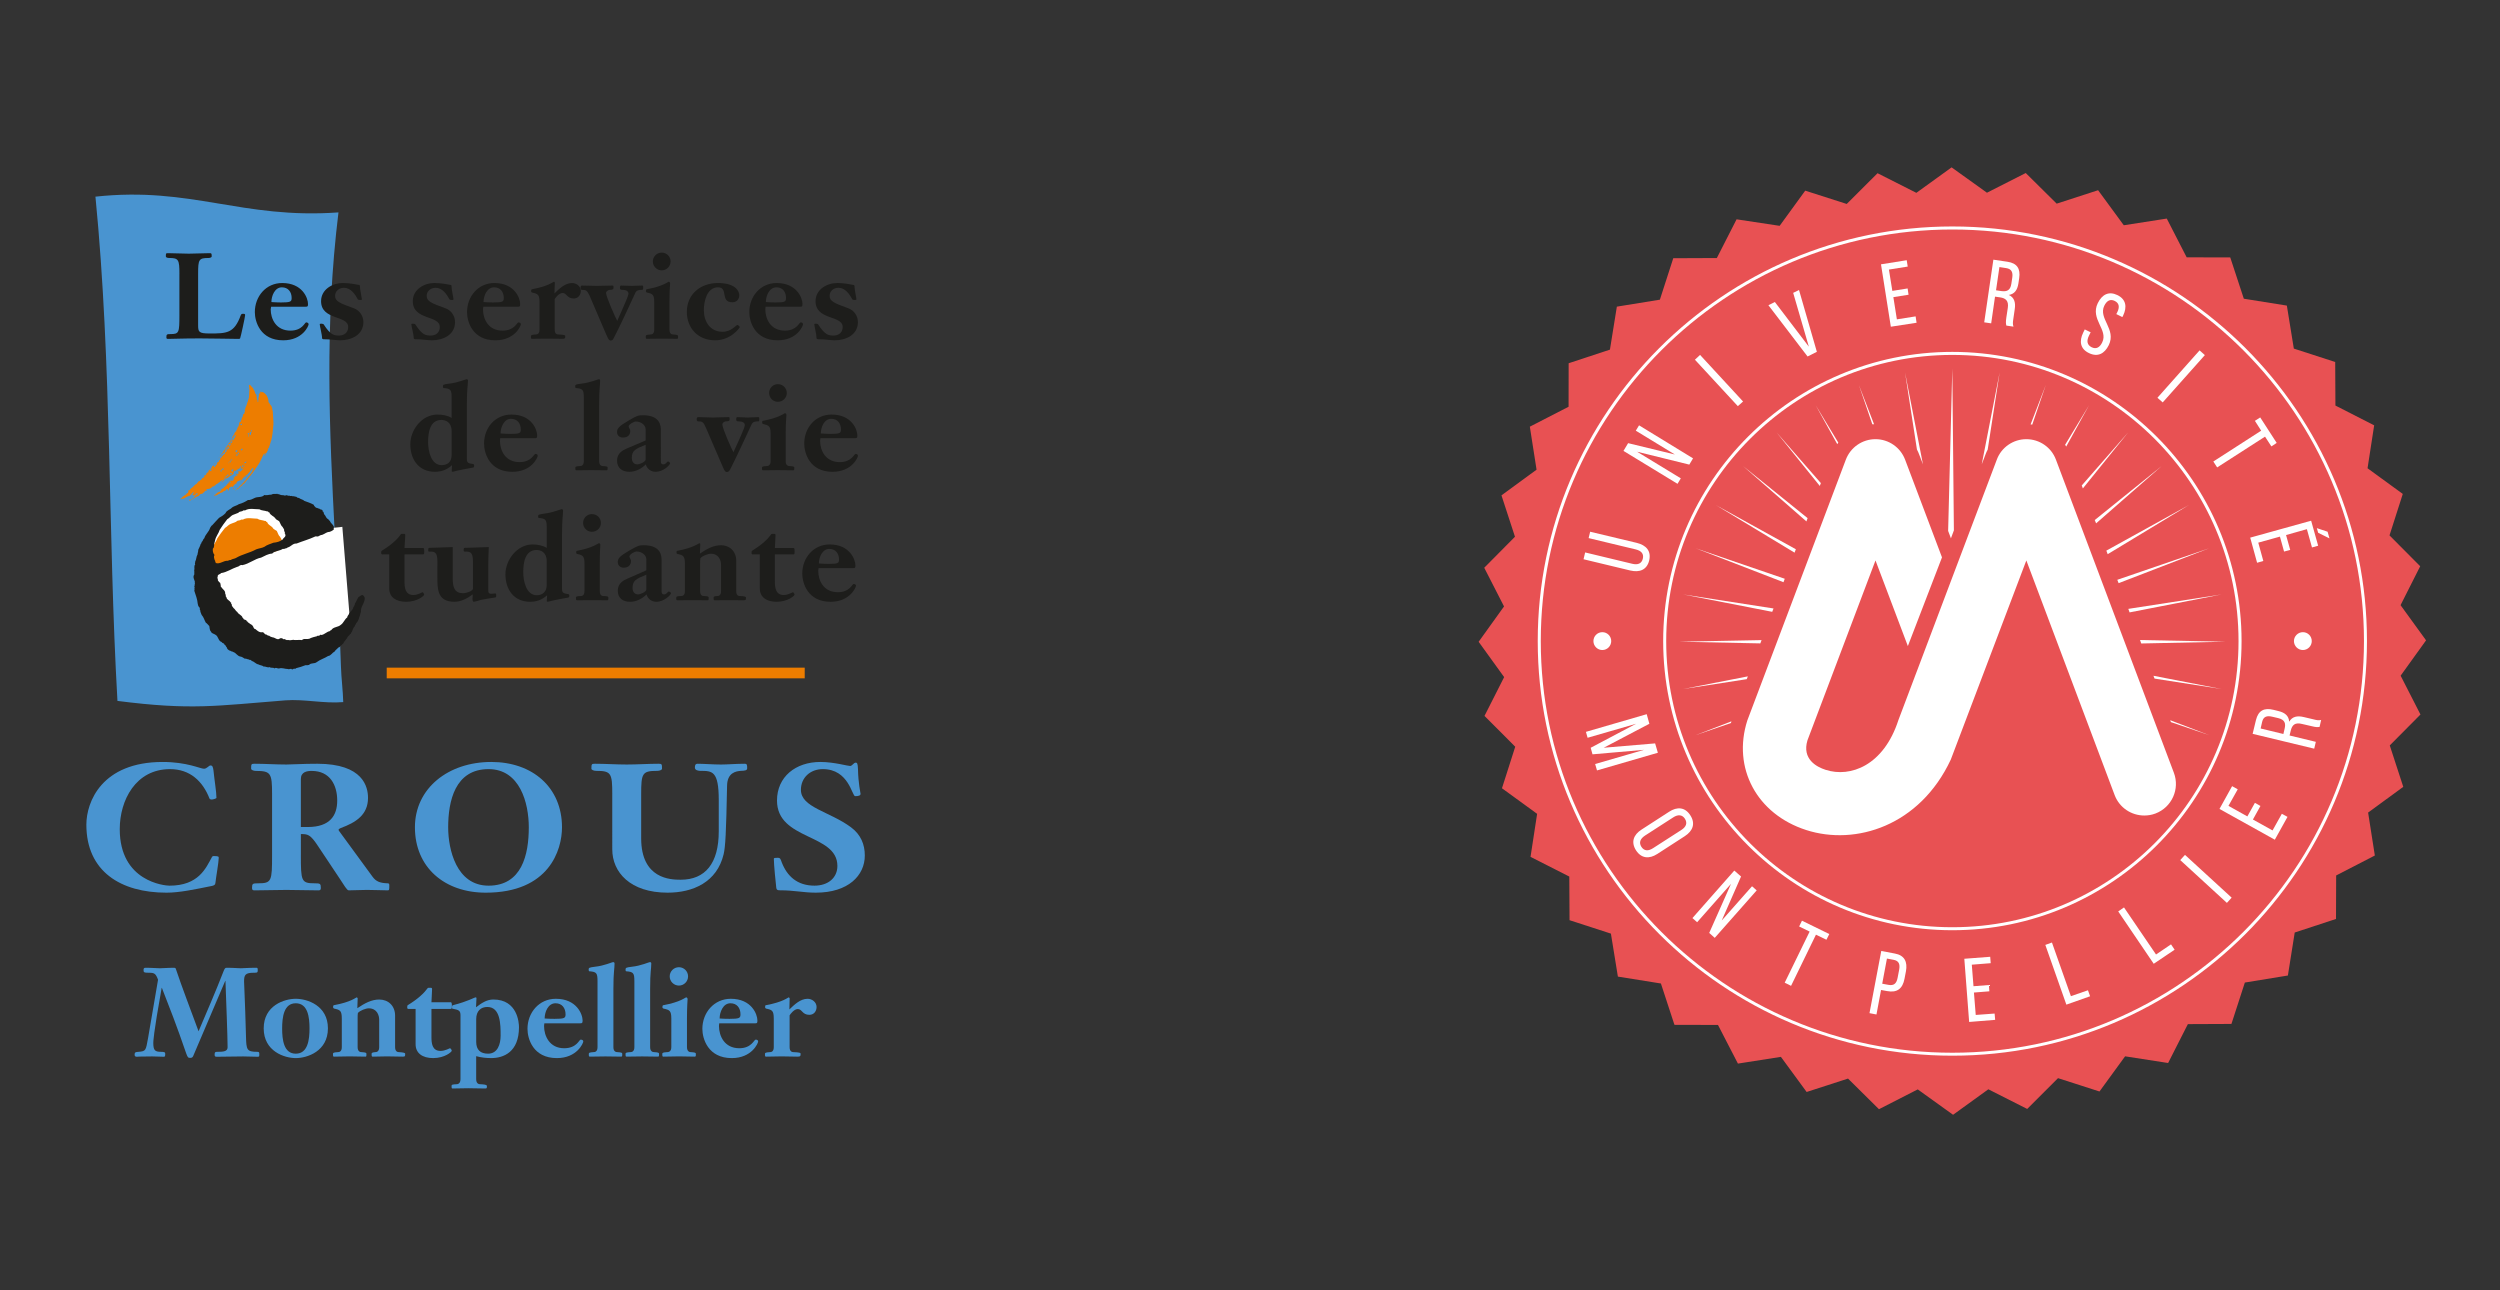 <?xml version="1.0" encoding="utf-8"?>
<!-- Generator: Adobe Illustrator 16.0.0, SVG Export Plug-In . SVG Version: 6.00 Build 0)  -->
<!DOCTYPE svg PUBLIC "-//W3C//DTD SVG 1.1//EN" "http://www.w3.org/Graphics/SVG/1.1/DTD/svg11.dtd">
<svg version="1.1" id="Calque_1" xmlns="http://www.w3.org/2000/svg" xmlns:xlink="http://www.w3.org/1999/xlink" x="0px" y="0px"
	 width="310px" height="160px" viewBox="0 0 310 160" enable-background="new 0 0 310 160" xml:space="preserve">
<rect x="0" y="0" width="310" height="160" fill="#333333" stroke="none"/>
<g>
	<polygon fill="#E85153" points="300.832,79.401 297.678,83.785 300.137,88.6 296.331,92.432 298.005,97.566 293.646,100.758 
		294.479,106.084 289.684,108.556 289.665,113.951 284.545,115.632 283.698,120.963 278.362,121.836 276.698,126.968 
		271.296,126.991 268.847,131.812 263.511,130.984 260.335,135.345 255.194,133.691 251.372,137.509 246.554,135.071 
		242.18,138.233 237.8,135.085 232.992,137.542 229.154,133.743 224.024,135.405 220.832,131.05 215.503,131.886 213.03,127.093 
		207.631,127.079 205.953,121.953 200.618,121.098 199.753,115.768 194.623,114.104 194.594,108.694 189.786,106.251 
		190.603,100.915 186.243,97.744 187.889,92.594 184.078,88.772 186.514,83.961 183.352,79.582 186.5,75.198 184.045,70.401 
		187.856,66.556 186.182,61.424 190.533,58.239 189.7,52.908 194.503,50.437 194.513,45.041 199.632,43.355 200.49,38.024 
		205.825,37.16 207.485,32.02 212.887,31.997 215.336,27.195 220.676,28.003 223.848,23.642 228.994,25.291 232.815,21.478 
		237.629,23.912 241.998,20.754 246.382,23.897 251.191,21.455 255.029,25.253 260.163,23.586 263.351,27.933 268.68,27.102 
		271.147,31.908 276.551,31.922 278.234,37.04 283.57,37.894 284.434,43.225 289.565,44.888 289.593,50.289 294.397,52.741 
		293.575,58.066 297.945,61.248 296.299,66.389 300.104,70.215 297.669,75.04 	"/>
	<g>
		<path fill="#FFFFFF" d="M269.56,95.821l-14.624-38.823c-0.569-1.527-2.034-2.54-3.671-2.54c-1.625,0-3.1,1.013-3.662,2.54
			l-5.686,15.042l-4.193,11.108l-0.3,0.784v0.006c0,0-2.003,5.279-2.021,5.35c-1.825,5.646-5.958,7.165-9.026,6.171
			c-1.14-0.366-2.948-1.337-2.254-3.654l8.438-22.31l4.013,10.621l4.232-11.002l-4.574-12.116c-0.581-1.527-2.041-2.54-3.671-2.54
			c-1.636,0-3.097,1.013-3.678,2.54l-12.139,32.136c-0.028,0.06-0.048,0.124-0.072,0.189c-1.897,5.907,1.175,11.634,7.3,13.603
			c6.125,1.973,14.084-0.521,17.923-8.73l9.371-24.701l10.948,29.094c0.598,1.579,2.087,2.536,3.68,2.536
			c0.458,0,0.922-0.075,1.379-0.247C269.309,100.107,270.326,97.842,269.56,95.821"/>
		<path fill="#FFFFFF" d="M230.498,47.729l1.67,4.881c0.065-0.004,0.132-0.004,0.214-0.004L230.498,47.729z"/>
		<polygon fill="#FFFFFF" points="242.282,65.766 242.086,45.695 241.569,65.831 241.915,66.755 		"/>
		<polygon fill="#FFFFFF" points="268.043,57.793 259.749,64.485 259.917,64.897 		"/>
		<polygon fill="#FFFFFF" points="273.93,91.159 269.103,89.306 269.198,89.544 		"/>
		<polygon fill="#FFFFFF" points="208.213,79.573 218.28,79.781 218.436,79.373 		"/>
		<polygon fill="#FFFFFF" points="208.72,73.712 219.757,75.867 219.915,75.449 		"/>
		<polygon fill="#FFFFFF" points="208.72,85.438 216.599,84.217 216.733,83.868 		"/>
		<path fill="#FFFFFF" d="M210.258,91.159l4.379-1.505c0.019-0.069,0.039-0.135,0.062-0.209L210.258,91.159z"/>
		<polygon fill="#FFFFFF" points="273.93,67.986 262.545,71.896 262.708,72.314 		"/>
		<path fill="#FFFFFF" d="M253.682,47.729l-1.888,4.899c0.068,0,0.143,0.004,0.205,0.023L253.682,47.729z"/>
		<polygon fill="#FFFFFF" points="210.258,67.986 221.152,72.194 221.31,71.766 		"/>
		<path fill="#FFFFFF" d="M259.046,50.242l-2.977,4.918c0.056,0.056,0.1,0.135,0.137,0.219L259.046,50.242z"/>
		<polygon fill="#FFFFFF" points="263.878,53.632 258.138,60.198 258.275,60.565 		"/>
		<polygon fill="#FFFFFF" points="275.462,73.712 263.911,75.5 264.068,75.937 		"/>
		<polygon fill="#FFFFFF" points="275.462,85.438 267.026,83.794 267.164,84.146 		"/>
		<polygon fill="#FFFFFF" points="275.971,79.573 265.367,79.364 265.512,79.791 		"/>
		<polygon fill="#FFFFFF" points="271.424,62.623 261.187,68.278 261.352,68.72 		"/>
		<polygon fill="#FFFFFF" points="216.142,57.793 223.997,64.657 224.141,64.248 		"/>
		<path fill="#FFFFFF" d="M225.141,50.242l2.677,4.83c0.039-0.065,0.082-0.13,0.132-0.186L225.141,50.242z"/>
		<polygon fill="#FFFFFF" points="220.305,53.632 225.654,60.258 225.787,59.905 		"/>
		<path fill="#FFFFFF" d="M238.448,57.583l-2.22-11.381l1.473,9.542c0.106,0.2,0.199,0.39,0.271,0.6L238.448,57.583z"/>
		<polygon fill="#FFFFFF" points="212.759,62.627 222.525,68.529 222.687,68.107 		"/>
		<path fill="#FFFFFF" d="M245.734,57.583l2.22-11.381l-1.479,9.542c-0.104,0.2-0.195,0.39-0.269,0.6L245.734,57.583z"/>
		<path fill="#FFFFFF" d="M242.089,130.906c-28.351,0-51.41-23.066-51.41-51.413s23.059-51.412,51.41-51.412
			c28.36,0,51.414,23.066,51.414,51.412S270.449,130.906,242.089,130.906 M242.089,28.458c-28.137,0-51.033,22.895-51.033,51.036
			c0,28.146,22.896,51.045,51.033,51.045c28.142,0,51.043-22.899,51.043-51.045C293.132,51.352,270.231,28.458,242.089,28.458"/>
		<path fill="#FFFFFF" d="M242.089,115.348c-19.769,0-35.855-16.085-35.855-35.854c0-19.764,16.086-35.86,35.855-35.86
			c19.773,0,35.865,16.096,35.865,35.86C277.954,99.263,261.862,115.348,242.089,115.348 M242.089,44.01
			c-19.564,0-35.479,15.919-35.479,35.483c0,19.569,15.915,35.484,35.479,35.484c19.567,0,35.488-15.915,35.488-35.484
			C277.577,59.929,261.656,44.01,242.089,44.01"/>
		<path fill="#FFFFFF" d="M202.402,69.909c0.676,0.163,1.161-0.014,1.308-0.632c0.148-0.608-0.191-0.984-0.885-1.151l-5.835-1.402
			l0.19-0.79l5.789,1.384c1.159,0.288,1.806,0.999,1.529,2.187c-0.286,1.166-1.198,1.509-2.345,1.236l-5.794-1.394l0.199-0.845
			L202.402,69.909z"/>
		<polygon fill="#FFFFFF" points="208.421,59.316 208.012,59.994 201.311,55.912 201.887,54.951 207.683,56.358 202.839,53.404 
			203.243,52.741 209.938,56.836 209.474,57.612 203,56.014 		"/>
		<polygon fill="#FFFFFF" points="210.808,44.01 216.14,49.787 215.491,50.363 210.171,44.604 		"/>
		<polygon fill="#FFFFFF" points="220.082,37.448 224.296,42.984 222.355,36.315 223.077,35.958 225.291,43.625 224.138,44.205 
			219.283,37.848 		"/>
		<polygon fill="#FFFFFF" points="236.546,35.767 236.661,36.547 234.777,36.845 235.212,39.599 237.536,39.231 237.655,40.021 
			234.463,40.513 233.243,32.776 236.433,32.266 236.556,33.055 234.227,33.426 234.649,36.069 		"/>
		<path fill="#FFFFFF" d="M248.917,32.456c1.222,0.177,1.635,0.882,1.463,2.029l-0.093,0.632c-0.125,0.864-0.502,1.346-1.196,1.458
			c0.68,0.306,0.865,0.929,0.737,1.76l-0.176,1.211c-0.052,0.339-0.095,0.669,0.019,0.957l-0.881-0.13
			c-0.069-0.247-0.078-0.451-0.009-0.966l0.186-1.226c0.13-0.873-0.247-1.208-0.966-1.31l-0.618-0.088l-0.476,3.311l-0.864-0.125
			l1.135-7.77L248.917,32.456z M248.157,36.092c0.689,0.093,1.125-0.07,1.25-0.901l0.114-0.757c0.104-0.692-0.104-1.091-0.752-1.188
			l-0.841-0.13l-0.42,2.879L248.157,36.092z"/>
		<path fill="#FFFFFF" d="M263.27,39.129l-0.1,0.19l-0.749-0.371l0.121-0.232c0.31-0.627,0.247-1.128-0.32-1.402
			c-0.559-0.274-0.989-0.019-1.293,0.604c-0.764,1.588,1.522,2.893,0.561,4.875c-0.526,1.073-1.378,1.514-2.458,0.99
			c-1.084-0.52-1.235-1.463-0.717-2.536l0.195-0.399l0.731,0.357l-0.218,0.436c-0.309,0.637-0.228,1.134,0.338,1.417
			c0.565,0.279,1.018,0.028,1.317-0.613c0.766-1.564-1.523-2.86-0.553-4.857c0.535-1.086,1.371-1.509,2.432-0.998
			C263.627,37.114,263.783,38.052,263.27,39.129"/>
		<polygon fill="#FFFFFF" points="273.402,44.033 268.176,49.899 267.521,49.323 272.746,43.448 		"/>
		<polygon fill="#FFFFFF" points="274.452,57.226 280.387,53.404 279.607,52.183 280.268,51.761 282.308,54.918 281.652,55.355 
			280.863,54.143 274.928,57.96 		"/>
		<path fill="#FFFFFF" d="M283.986,68.186l-0.762,0.209l-0.513-1.854l-2.686,0.748l0.626,2.271l-0.771,0.223l-0.854-3.116
			l7.555-2.099l0.871,3.102l-0.766,0.213l-0.632-2.266l-2.582,0.729L283.986,68.186z M288.855,66.76l-1.403-0.696l-0.163-0.575
			l1.333,0.445L288.855,66.76z"/>
		<path fill="#FFFFFF" d="M279.737,89.293c0.294-1.204,1.029-1.557,2.164-1.278l0.622,0.154c0.834,0.199,1.284,0.608,1.338,1.323
			c0.376-0.65,1.007-0.775,1.83-0.571l1.183,0.278c0.335,0.089,0.653,0.158,0.948,0.074l-0.195,0.864
			c-0.253,0.041-0.463,0.041-0.971-0.089l-1.189-0.274c-0.875-0.227-1.243,0.112-1.412,0.822l-0.149,0.604l3.258,0.788l-0.2,0.847
			l-7.637-1.84L279.737,89.293z M283.289,90.374c0.167-0.674,0.037-1.129-0.789-1.328l-0.731-0.171
			c-0.681-0.167-1.109-0.015-1.261,0.626l-0.19,0.831l2.82,0.683L283.289,90.374z"/>
		<polygon fill="#FFFFFF" points="279.609,99.55 280.294,99.94 279.362,101.621 281.796,102.973 282.948,100.91 283.651,101.292 
			282.078,104.124 275.216,100.308 276.781,97.484 277.48,97.874 276.328,99.927 278.673,101.235 		"/>
		<polygon fill="#FFFFFF" points="270.939,106.005 276.725,111.309 276.135,111.958 270.349,106.65 		"/>
		<polygon fill="#FFFFFF" points="267.061,119.51 262.659,113.018 263.376,112.521 267.347,118.358 269.207,117.1 269.653,117.764 
					"/>
		<polygon fill="#FFFFFF" points="256.229,124.576 253.62,117.169 254.442,116.872 256.792,123.526 258.906,122.793 
			259.174,123.536 		"/>
		<polygon fill="#FFFFFF" points="246.624,122.144 246.68,122.923 244.768,123.075 244.991,125.853 247.332,125.681 
			247.399,126.462 244.174,126.722 243.575,118.887 246.786,118.642 246.847,119.435 244.503,119.621 244.713,122.291 		"/>
		<path fill="#FFFFFF" d="M234.952,118.237c1.222,0.218,1.602,1.044,1.384,2.211l-0.177,0.919c-0.228,1.227-0.922,1.765-2.15,1.528
			l-0.759-0.136l-0.567,3.038l-0.866-0.167l1.461-7.71L234.952,118.237z M234.157,122.12c0.646,0.124,0.999-0.117,1.144-0.86
			l0.196-1.021c0.13-0.706-0.056-1.104-0.69-1.222l-0.827-0.156l-0.585,3.119L234.157,122.12z"/>
		<polygon fill="#FFFFFF" points="221.303,121.854 224.394,115.517 223.096,114.884 223.443,114.165 226.834,115.822 
			226.477,116.528 225.178,115.901 222.092,122.244 		"/>
		<polygon fill="#FFFFFF" points="210.446,114.355 209.861,113.84 215.053,107.951 215.891,108.686 213.495,114.142 
			217.251,109.896 217.83,110.407 212.629,116.296 211.943,115.684 214.648,109.595 		"/>
		<path fill="#FFFFFF" d="M206.968,100.659c1.003-0.658,1.982-0.58,2.631,0.438c0.659,1.013,0.327,1.932-0.682,2.586l-3.41,2.207
			c-0.999,0.646-1.979,0.57-2.638-0.441c-0.653-1.017-0.325-1.937,0.685-2.582L206.968,100.659z M203.986,103.609
			c-0.608,0.403-0.784,0.872-0.453,1.398c0.344,0.533,0.857,0.551,1.456,0.161l3.491-2.247c0.594-0.381,0.793-0.854,0.448-1.398
			c-0.34-0.524-0.871-0.548-1.456-0.162L203.986,103.609z"/>
		<polygon fill="#FFFFFF" points="197.471,93.536 197.244,92.724 202.875,89.747 196.862,91.484 196.654,90.75 204.191,88.559 
			204.522,89.747 198.864,92.719 205.235,92.181 205.575,93.341 198.028,95.533 197.798,94.739 203.86,92.979 		"/>
		<path fill="#FFFFFF" d="M199.791,79.494c0,0.608-0.49,1.11-1.103,1.11c-0.608,0-1.103-0.502-1.103-1.11
			c0-0.608,0.494-1.105,1.103-1.105C199.301,78.388,199.791,78.885,199.791,79.494"/>
		<path fill="#FFFFFF" d="M286.659,79.494c0,0.608-0.49,1.11-1.103,1.11c-0.604,0-1.108-0.502-1.108-1.11
			c0-0.608,0.504-1.105,1.108-1.105C286.169,78.388,286.659,78.885,286.659,79.494"/>
	</g>
</g>
<g>
	<path fill="#4994D0" d="M35.38,86.844c2.306-0.182,4.83,0.424,7.181,0.216c-0.02-1.181-0.253-3.188-0.282-4.376
		c-0.179-5.542-0.464-10.875-0.749-16.131c-0.689-13.313-1.292-26.076,0.441-40.215c-12.01,0.861-18.247-3.243-30.136-1.952
		c2.063,21.062,1.528,41.5,2.729,62.527C23.789,88.094,26.769,87.518,35.38,86.844"/>
	<polygon fill="#FFFFFF" points="42.45,65.33 40.225,65.566 25.717,71.399 30.175,79.455 35.02,81.198 40.97,79.455 43.447,77.594 	
		"/>
	<polygon fill="#FFFFFF" points="26.787,67.997 25.946,67.275 26.814,65.198 29.745,62.935 32.377,62.643 34.402,63.545 
		36.313,65.914 35.471,67.185 30.791,65.33 	"/>
	<path fill="#ED7D00" d="M29.874,64.448c0.093-0.027,0.156-0.049,0.236-0.013c0.551-0.32,1.202-0.119,1.798-0.119
		c0.278,0.188,0.596,0.16,0.952,0.285c0.191-0.042,0.107,0.181,0.256,0.112c0.122,0.423,0.583,0.479,0.781,0.847
		c0.122,0.112,0.271,0.174,0.42,0.271c0.143,0.25,0.198,0.562,0.421,0.742c0.049,0.146,0.185,0.236,0.185,0.403
		c-0.094,0.139,0.176,0.229,0.027,0.389c0.1,0,0.073,0.091,0.107,0.139c0.087,0.306-0.263,0.389-0.354,0.618
		c-0.305,0.236-0.785,0.362-1.131,0.362c-0.349,0.159-0.812,0.236-1.152,0.506c-0.314,0.154-0.699,0.154-1.026,0.299
		c-0.829,0.43-1.71,0.548-2.552,1.028c-0.224,0.104-0.412,0.076-0.616,0.207c-0.151-0.034-0.23,0.063-0.379,0.084
		c-0.538-0.028-0.958,0.444-1.5,0.264l-0.028-0.076c0.028,0,0.028,0,0.035-0.036c-0.007-0.013-0.007-0.055-0.035-0.042h-0.02
		l-0.021-0.068l0.021-0.008c0-0.083-0.109-0.125-0.102-0.222c-0.014-0.139-0.097-0.389,0.028-0.548
		c-0.184-0.223-0.233-0.549-0.184-0.799c0.264-0.201,0.1-0.492,0.223-0.715c0.021-0.068,0.035-0.188,0.055-0.277
		c0.087-0.513,0.454-0.827,0.632-1.333c0.278-0.417,0.611-0.868,0.956-1.292c0.239-0.118,0.401-0.369,0.667-0.479l0.719-0.278
		C29.425,64.476,29.738,64.587,29.874,64.448"/>
	<path fill="#1D1D1B" d="M31.623,61.727c0.34-0.146,0.861-0.021,1.146-0.341c0.246,0.042,0.496,0,0.746-0.048
		c0.077,0.048,0.219-0.049,0.285-0.069c0.191-0.056,0.397,0.007,0.599-0.042c0,0.035,0.048,0.042,0.09,0.062
		c0.094-0.076,0.156,0.077,0.215,0.034c0.191,0.132,0.463,0.029,0.653,0.146c0.176-0.18,0.34,0.084,0.528-0.02
		c0.04,0.075,0.11,0.055,0.176,0.055c0.149-0.049,0.178,0.069,0.32,0.027c0.143,0.042,0.285,0.042,0.413,0.09
		c0.063,0.168,0.278,0.064,0.362,0.182c0.169,0.118,0.44,0.146,0.576,0.305c0.427,0.16,0.788,0.264,1.167,0.479
		c0.035,0.167,0.205,0.271,0.291,0.375c0.156-0.034,0.25,0.139,0.399,0.097c0.098,0.195,0.463,0.042,0.411,0.354
		c0.208,0.056,0.1,0.285,0.236,0.403c0.178,0.159,0.178,0.451,0.46,0.556c0.074,0.146,0.258,0.222,0.278,0.374
		c0.143,0.203,0.414,0.389,0.44,0.661c-0.1,0.048,0.008,0.159-0.013,0.236c-0.169,0.174-0.5,0.341-0.739,0.334
		c-0.292,0.075-0.611,0.395-0.91,0.368c-0.039,0.132-0.181,0.034-0.236,0.138c-0.15,0.105-0.348-0.041-0.512,0.077
		c-0.642,0.305-1.478,0.541-2.238,0.84c-0.466-0.049-0.69,0.41-1.111,0.487c-0.077,0.138-0.298,0.083-0.414,0.18l-0.176-0.007
		c-0.414,0.286-0.977,0.215-1.317,0.583c-0.509,0.021-0.929,0.298-1.37,0.5c-0.806,0.153-1.487,0.778-2.341,0.937
		c-0.25-0.111-0.406,0.201-0.612,0.201c-0.704,0.236-1.322,0.694-2.006,0.777c-0.132,0.188-0.469,0.146-0.424,0.459
		c-0.101,0.131,0.062,0.319,0.028,0.472c0.097,0.076,0.134,0.229,0.263,0.264c0.07,0.11,0.042,0.243,0.09,0.355
		c-0.048,0.062,0.013,0.167,0.072,0.208c0.164,0.263,0.511,0.423,0.469,0.771l0.091,0.229c-0.077,0.09,0.017,0.16,0.081,0.264
		c0.014,0.292,0.385,0.354,0.502,0.618l0.081,0.013c-0.048,0.056,0,0.152,0.035,0.223l0.059,0.034
		c-0.094,0.167,0.124,0.284,0.191,0.43c0.218,0.146,0.246,0.362,0.467,0.486c0.142,0.313,0.576,0.375,0.654,0.715
		c0.08,0.036,0.107,0.119,0.156,0.195c0.161,0.063,0.365,0.097,0.365,0.244c0.149,0,0.114,0.222,0.263,0.18
		c0.084,0.16,0.3,0.182,0.434,0.334c0.164,0.152,0.112,0.43,0.382,0.458c0.249,0.215,0.501,0.445,0.848,0.382
		c0.243-0.021,0.243,0.312,0.502,0.285c0.094,0.083,0.209,0.16,0.344,0.146c0.119,0.119,0.275,0.167,0.434,0.208
		c0.281,0,0.619,0.424,0.917,0.118c0.129-0.034,0.327-0.034,0.397,0.119c0.236-0.112,0.35,0.187,0.583,0.083
		c0.201,0.07,0.454,0.021,0.697-0.021c0.066,0.062,0.171,0,0.258,0.035c0.231,0,0.51-0.035,0.759,0.007
		c0.101-0.056,0.178-0.111,0.272-0.14c0.278,0,0.604,0.056,0.844-0.118c0.208-0.091,0.413-0.125,0.655-0.194
		c0.029,0.014,0.056,0.007,0.084-0.008c-0.014-0.104,0.093-0.034,0.166-0.09c0.071,0.049,0.198-0.014,0.255-0.076
		c0.045-0.111,0.127,0.014,0.195-0.014c0.359-0.063,0.645-0.417,1.013-0.472c0.01-0.105,0.149-0.078,0.188-0.146
		c0.285-0.417,0.829-0.306,1.201-0.661c0.305-0.208,0.454-0.68,0.766-0.895c-0.006-0.188,0.207-0.326,0.252-0.514
		c0.142-0.25,0.44-0.389,0.489-0.708c0.056-0.091,0.156-0.236,0.198-0.375c0-0.089,0.045-0.194,0.114-0.284
		c0.109-0.195,0.207-0.416,0.327-0.625c0.171-0.083,0.321-0.271,0.515-0.271c0.127,0.055,0.232,0.201,0.278,0.354
		c0.02,0.68-0.543,1.062-0.472,1.742c-0.104,0.195-0.084,0.424-0.213,0.667c-0.049,0.257-0.185,0.542-0.379,0.744
		c-0.014,0.153-0.183,0.202-0.169,0.374c-0.285,0.236-0.226,0.528-0.456,0.806c-0.006,0.104-0.048,0.118-0.127,0.167
		c-0.11,0.188-0.333,0.285-0.389,0.514c-0.158,0.119-0.201,0.348-0.393,0.459c0.041,0.187-0.177,0.201-0.242,0.347
		c-0.165,0.076-0.2,0.299-0.404,0.319c-0.156,0.181-0.392,0.326-0.534,0.556c-0.264,0.097-0.406,0.479-0.768,0.515
		c-0.42,0.276-1.003,0.443-1.385,0.742c-0.337,0.271-0.671,0.054-0.982,0.361c-0.142,0.034-0.285,0.062-0.434,0.034
		c-0.369,0.152-0.774,0.277-1.208,0.382c0.014,0.07-0.08,0.09-0.122,0.07c-0.163-0.119-0.27,0.215-0.426,0
		c-0.143-0.014-0.307,0.103-0.449,0.02c-0.36,0.007-0.719-0.194-1.079-0.062c-0.191,0.036-0.365-0.181-0.55-0.007
		c-0.205-0.167-0.389,0-0.625-0.167c-0.256,0.111-0.482-0.11-0.726-0.062c-0.162-0.159-0.46-0.146-0.673-0.277
		c-0.301-0.042-0.492-0.348-0.805-0.417c-0.041-0.083-0.122-0.133-0.206-0.146c-0.1,0.056-0.186-0.098-0.298-0.07
		c-0.101-0.027-0.256-0.117-0.35-0.062c-0.191-0.09-0.32-0.242-0.531-0.265c-0.428-0.062-0.542-0.471-0.927-0.575
		c-0.007-0.034-0.042-0.027-0.064-0.042c-0.134,0.015-0.27-0.146-0.418-0.146c-0.116-0.083-0.278-0.174-0.292-0.361
		c-0.129-0.084-0.136-0.334-0.3-0.341c-0.013-0.249-0.276-0.152-0.347-0.347c-0.448-0.119-0.386-0.708-0.781-0.903
		c-0.174-0.132-0.486-0.152-0.541-0.388c-0.171-0.126-0.178-0.507-0.213-0.695c-0.149-0.118-0.243-0.299-0.44-0.423
		c-0.181-0.327-0.243-0.654-0.506-0.945c-0.078-0.201-0.185-0.396-0.178-0.597c-0.143-0.097,0.042-0.243-0.129-0.362
		c-0.121-0.125-0.163-0.298-0.185-0.451c-0.04-0.542-0.256-1.056-0.385-1.479c-0.097-0.146,0.054-0.271-0.026-0.424
		c0.072-0.069,0.013-0.138-0.014-0.201c0.085-0.125,0.014-0.277,0.094-0.402c-0.067-0.035-0.054-0.104-0.008-0.16
		c-0.059-0.292-0.315-0.625-0.085-0.937c-0.015-0.182,0.026-0.368-0.015-0.542c0.1-0.216-0.073-0.473,0.128-0.703
		c-0.081-0.124,0.021-0.243,0-0.354c0.171-0.313,0.11-0.59,0.292-0.896c0-0.188,0.104-0.347,0.084-0.562
		c0.107-0.277,0.243-0.451,0.305-0.737c0.087-0.034,0.108-0.172,0.123-0.242c0.183-0.125,0.142-0.34,0.325-0.465
		c0.151-0.514,0.577-0.777,0.719-1.285c0.087-0.09,0.143-0.292,0.258-0.32c0.299-0.312,0.555-0.631,0.854-0.923
		c0.3-0.159,0.577-0.347,0.802-0.583c0.156-0.382,0.563-0.41,0.813-0.701c0.259-0.188,0.59-0.229,0.836-0.41
		c0.428-0.118,0.793-0.292,1.14-0.521C31.046,62.045,31.352,61.844,31.623,61.727 M29.56,63.587l-0.719,0.278
		c-0.25,0.132-0.398,0.389-0.658,0.514c-0.337,0.423-0.65,0.868-0.935,1.312c-0.149,0.486-0.496,0.827-0.583,1.341
		c-0.035,0.09-0.048,0.201-0.068,0.277c-0.116,0.222,0.049,0.513-0.198,0.714c-0.045,0.25,0.007,0.584,0.198,0.793
		c-0.123,0.18-0.042,0.409,0,0.548c-0.007,0.09,0.094,0.146,0.094,0.223l-0.025,0.007l0.025,0.068h0.013
		c0.029-0.007,0.049,0.021,0.056,0.042c-0.007,0.028-0.014,0.035-0.049,0.035l0.035,0.076c0.548,0.18,0.952-0.319,1.493-0.277
		c0.136-0.029,0.236-0.125,0.379-0.098c0.198-0.153,0.367-0.119,0.61-0.236c0.823-0.494,1.706-0.625,2.539-1.084
		c0.313-0.125,0.705-0.152,1.011-0.312c0.34-0.265,0.787-0.362,1.142-0.515c0.357-0.02,0.833-0.146,1.131-0.396
		c0.094-0.229,0.428-0.327,0.327-0.611c-0.028-0.062-0.007-0.159-0.1-0.159c0.159-0.146-0.119-0.236-0.036-0.389
		c-0.013-0.152-0.149-0.257-0.204-0.403c-0.216-0.153-0.285-0.486-0.427-0.708c-0.156-0.125-0.305-0.154-0.412-0.272
		c-0.213-0.368-0.682-0.43-0.81-0.833c-0.149,0.062-0.074-0.152-0.258-0.104c-0.34-0.126-0.659-0.084-0.976-0.265
		c-0.597,0.007-1.228-0.188-1.785,0.146c-0.084-0.041-0.149-0.027-0.226,0.015C30.001,63.469,29.683,63.373,29.56,63.587"/>
	<path fill="#ED7D00" d="M31.905,57.289c-0.081,0.055,0.007,0.118-0.055,0.16c-0.087,0.013-0.101,0.089-0.167,0.131
		c0.025,0.049,0.06,0.076,0.025,0.125c-0.039,0.027-0.116-0.013-0.149,0.056c0.111,0.097-0.007,0.181-0.067,0.25
		c-0.042,0.076-0.114,0-0.169-0.021c0.027-0.077,0.121-0.167,0.149-0.223c0.198-0.007-0.062-0.318,0.211-0.27
		c0.025-0.048-0.021-0.097,0.032-0.153c0.136,0.021,0.02-0.264,0.191-0.146c0-0.063-0.055-0.041-0.028-0.111
		c0.028-0.069,0.171-0.076,0.063-0.188c0.033-0.055,0.143-0.055,0.107-0.16c0.007-0.09,0.249-0.027,0.114-0.152
		c0.049-0.055,0.097-0.125,0.184-0.139c-0.013-0.042-0.035-0.084,0-0.125c0.029,0,0.049-0.013,0.071,0
		c0.013,0.029-0.015,0.056-0.029,0.098c-0.055-0.008-0.035,0.055-0.042,0.09c-0.081,0.132-0.149,0.229-0.162,0.375
		C32.047,57.004,32.041,57.184,31.905,57.289 M29.016,60.511c-0.042,0.028-0.125,0-0.132,0.077l0.022,0.02
		C29.009,60.691,29.022,60.559,29.016,60.511 M30.318,57.872c-0.014-0.035-0.055-0.062-0.09-0.035
		c-0.007,0.042-0.081,0.091-0.032,0.132C30.234,57.913,30.297,57.921,30.318,57.872 M30.567,57.289c0-0.028-0.006-0.063-0.006-0.098
		c-0.021,0.021-0.021,0.049-0.036,0.049l0.007,0.007c-0.03,0-0.052,0.034-0.065,0.014c-0.068-0.014-0.129,0.104-0.197,0.153
		c0.028,0.027,0.068,0,0.114-0.007c0.157,0.09,0.09-0.104,0.178-0.14L30.567,57.289z M30.297,57.58
		c-0.042-0.014-0.057,0.049-0.102,0.028l-0.006-0.028c-0.014,0.015-0.007,0.035,0,0.042c0.039,0.014,0.052,0.07,0.108,0.056
		C30.318,57.636,30.324,57.608,30.297,57.58 M30.126,57.692l0.007,0.013c-0.035,0.036-0.1,0-0.136,0
		c-0.006,0.084,0.009,0.174,0.081,0.208C30.12,57.851,30.25,57.741,30.126,57.692 M29.638,58.456c-0.007,0-0.007,0.014-0.032,0.014
		l0.007,0.036C29.638,58.505,29.686,58.469,29.638,58.456 M28.592,59.768c-0.039-0.069-0.059,0.007-0.101-0.015v0.132
		C28.568,59.92,28.592,59.81,28.592,59.768 M28.77,58.684c-0.022-0.014-0.052-0.056-0.087-0.027l-0.007-0.029
		c-0.055,0.029-0.09,0.063-0.142,0.09c-0.042,0.042-0.029,0.084,0.013,0.084c0.007,0,0,0-0.013-0.021l0.035-0.008
		c0.023,0.008,0.017,0.028,0.023,0.035V58.9C28.675,58.852,28.748,58.774,28.77,58.684 M28.954,58.24
		c-0.029-0.014-0.029-0.042-0.029-0.062c-0.042-0.021-0.052,0.006-0.087,0.02l-0.02-0.014c-0.022,0.028-0.014,0.118-0.101,0.084
		c-0.077,0.09,0,0.146,0.059,0.201C28.954,58.497,28.853,58.268,28.954,58.24 M31.109,53.748l0.028-0.007
		c0.021-0.056,0.062-0.125,0.021-0.181c-0.066-0.076-0.086,0.069-0.163,0c-0.02,0.069-0.059,0.125,0,0.201l0.013-0.02l0.007,0.034
		c-0.007,0.021-0.033,0.021-0.055,0.035c0.021,0.048,0,0.118,0.077,0.146C31.131,53.955,31.137,53.816,31.109,53.748 M30.065,55.636
		c-0.039,0-0.129-0.021-0.087,0l0.014,0.006c-0.021,0.014-0.027,0.014-0.034,0l0.007,0.028h-0.029v0.02
		c-0.045,0.008-0.052,0.063-0.087,0.084v-0.021c-0.007,0.048,0.049,0.069,0.08,0.104c0-0.022,0.007-0.022,0.029-0.022
		c0.007,0.022,0.007,0.022,0,0.042C29.998,55.823,30.147,55.713,30.065,55.636 M28.229,59.011c0.034-0.056,0.12-0.076,0.12-0.152
		c-0.08,0.013-0.198-0.028-0.236,0.09c0.059,0.104-0.097,0.098-0.156,0.132c-0.028,0.049-0.035,0.112-0.007,0.125
		c0.066,0,0.143-0.013,0.15-0.098C28.145,59.031,28.151,59.025,28.229,59.011 M30.839,53.991c-0.052,0.006-0.087,0.035-0.094,0.09
		c0,0.021,0.035,0.021,0.042,0.049C30.846,54.115,30.936,54.003,30.839,53.991 M29.658,56.191l-0.072-0.041
		c-0.035-0.071-0.07,0.014-0.112,0.014l0.057-0.007c-0.015,0.083-0.109,0.159-0.094,0.249c-0.042,0.029-0.015-0.062-0.049-0.083
		c-0.042,0.042-0.136,0.063-0.122,0.153l0.042-0.014c0.007,0.014,0.007,0.035,0.039,0.049c0.075,0.042,0.11-0.076,0.142-0.146
		c-0.006,0-0.025,0.015-0.025,0c-0.014-0.013,0-0.02,0-0.042c0.025,0,0.081-0.027,0.081,0.022
		C29.605,56.323,29.631,56.233,29.658,56.191 M30.888,53.782c0.048-0.104-0.062-0.077-0.123-0.063
		c-0.02,0.022-0.082,0.022-0.055,0.077h0.007l0.015,0.062c0.02-0.028,0.033,0.014,0.048,0.042
		C30.832,53.872,30.866,53.837,30.888,53.782 M27.909,59.26c-0.036-0.006-0.062-0.062-0.101-0.02
		c-0.062,0.036,0.014,0.083,0.007,0.117C27.834,59.302,27.957,59.351,27.909,59.26 M27.53,59.782c0.038-0.028,0.142,0,0.1-0.098
		c-0.049-0.02-0.1-0.02-0.127,0.015L27.53,59.782z M27.51,59.836l-0.007-0.026c-0.029,0-0.049,0.007-0.049,0.048L27.51,59.836z
		 M29.421,55.9c0.052-0.077-0.056-0.063-0.075-0.111c-0.025,0.014,0.013,0.048-0.032,0.048l-0.007-0.013h-0.021
		c-0.028,0.035-0.097,0.056-0.077,0.118l-0.02,0.015l0.013,0.013c0.007-0.028,0.007-0.048,0.036-0.048
		c-0.015,0.055-0.015,0.11-0.036,0.139l0.036-0.007l0.006,0.027c0.042,0,0.049,0,0.076-0.02c0.045-0.007,0.067-0.069,0.074-0.083
		C29.421,55.976,29.421,55.927,29.421,55.9 M28.711,57.108c0.072-0.056,0-0.125,0-0.174c-0.057,0.049-0.119,0.098-0.143,0.153
		C28.614,57.129,28.675,57.081,28.711,57.108 M28.647,57.219c0-0.035-0.056-0.028-0.062-0.028c-0.039,0.028-0.174,0.021-0.121,0.111
		c0.013,0,0.082-0.021,0.104,0.042C28.641,57.323,28.585,57.24,28.647,57.219 M28.391,57.372c-0.035-0.028-0.077-0.007-0.097,0.035
		c0.02,0.02,0.02,0.042,0.028,0.042C28.362,57.441,28.371,57.407,28.391,57.372 M27.738,58.087v-0.014l-0.027,0.007
		c0-0.007-0.006-0.021,0-0.028c-0.006,0-0.059,0.008-0.052-0.027c-0.015,0.027-0.007,0.027-0.007,0.035l-0.022,0.014
		c0,0.104-0.114,0.049-0.169,0.083l0.013,0.083l0.036-0.014l0.027,0.042l0.018-0.007l0.013,0.041
		C27.704,58.302,27.679,58.178,27.738,58.087 M27.503,58.414c0.013-0.042-0.022-0.083-0.029-0.119
		c-0.055,0.007-0.178,0.048-0.198,0.119c0.027,0.02,0.027-0.022,0.062-0.022l0.021,0.042l-0.028,0.021c0.007,0,0.048,0,0.042,0.021
		C27.425,58.505,27.474,58.456,27.503,58.414 M25.908,60.532c-0.041,0-0.049,0.035-0.069,0.056l0.007,0.013
		C25.867,60.581,25.926,60.581,25.908,60.532 M33.058,56.15c-0.007,0.014-0.014,0.055-0.052,0.055l-0.021-0.055
		c-0.075,0.014-0.055,0.131-0.075,0.194c0.02,0.104,0.006,0.104-0.067,0.188c0,0-0.02,0-0.02-0.022
		c-0.077-0.062,0.087-0.146-0.028-0.201c-0.02-0.014,0.063-0.104-0.02-0.076c0.007,0.069-0.065,0.089-0.114,0.131
		c-0.178,0.369-0.278,0.667-0.476,1.001c-0.178,0.312-0.401,0.604-0.592,0.889c-0.332,0.52-0.759,0.986-1.138,1.472
		c-0.028,0.084-0.129,0.132-0.171,0.222c-0.062,0.028-0.087,0.098-0.176,0.083c-0.052,0.272-0.327,0.245-0.427,0.459
		c-0.074,0.097-0.223,0.11-0.292,0.229c-0.101,0.015-0.149,0.112-0.229,0.119c0.044-0.091,0.263-0.091,0.201-0.25
		c0.062-0.021,0.171-0.007,0.185-0.125c0.026,0,0.087,0.028,0.121-0.027c-0.034-0.243,0.306-0.202,0.333-0.452
		c0.081-0.056,0.198-0.056,0.191-0.173c0.081-0.042,0.108-0.146,0.203-0.175c0.056-0.117,0.176-0.27,0.259-0.381
		c0.136-0.049,0.143-0.229,0.285-0.299c0.072-0.201,0.278-0.347,0.379-0.597c-0.022-0.09,0.007-0.104,0.049-0.16
		c0.02-0.014,0.085-0.02,0.079-0.097c0-0.048-0.085-0.048-0.121-0.076c-0.029,0-0.062,0.035-0.062,0.062l0.027,0.035
		c-0.143,0.02-0.108,0.146-0.215,0.194c-0.049,0.097-0.097,0.236-0.213,0.256c0.056,0.139-0.176,0.084-0.114,0.215
		c-0.107-0.014-0.094,0.188-0.213,0.083c-0.052,0.014-0.079,0.077-0.079,0.125l0.007,0.021c0.042-0.007,0.052-0.062,0.101-0.049
		c0.006,0.049-0.029,0.077-0.036,0.111c-0.045-0.007-0.072,0.027-0.1,0v-0.062c-0.156-0.021-0.042,0.188-0.205,0.174
		c-0.052,0.068-0.136,0.097-0.142,0.194c-0.045,0.097-0.143,0.09-0.195,0.173c-0.149-0.062-0.246,0.091-0.402,0.105
		c-0.061,0.104-0.195,0.172-0.167,0.298c-0.049,0.014-0.091,0.014-0.132,0.034c0.008,0.09-0.15,0.034-0.135,0.161
		c-0.015,0.048-0.157,0.041-0.108,0.146c-0.041,0.027-0.086,0.056-0.121,0.118c-0.007,0-0.007-0.015-0.007-0.028l-0.015,0.013
		c-0.013-0.083-0.079-0.083-0.134-0.083c-0.07,0.083-0.171,0.139-0.271,0.201c0.021,0.042-0.069,0.112,0.021,0.132l0.032,0.014
		c-0.072,0.063-0.032,0.18-0.129,0.146c-0.02-0.028-0.058-0.028-0.085-0.056c0.04-0.028,0.1-0.076,0.114-0.132
		c-0.094,0.062-0.25-0.084-0.256,0.069c-0.057,0.09-0.158,0.111-0.213,0.174c-0.188-0.022-0.229,0.214-0.399,0.201
		c-0.077,0.076-0.256-0.007-0.198,0.139c-0.216-0.014-0.305,0.243-0.514,0.201c-0.062,0.07-0.169,0.07-0.24,0.062
		c0-0.11,0.177-0.055,0.171-0.153l0.062-0.034c-0.007-0.014,0.007-0.027,0.007-0.048c0.1,0,0.122-0.09,0.178-0.139
		c0.149-0.09,0.363-0.076,0.427-0.284c0.052,0,0.087-0.007,0.094-0.056c0-0.042-0.036-0.056-0.042-0.07
		c0-0.049,0.042-0.091,0.055-0.055c0.25-0.049,0.333-0.285,0.535-0.396c0.035-0.036,0.104-0.049,0.091-0.119
		c0.107-0.062,0.1-0.173,0.222-0.194c-0.008-0.055,0.027-0.117,0.069-0.132c0.066-0.021,0.052-0.153,0.143-0.146
		c0,0,0.013,0.014,0.013,0.027c0.022-0.013,0.022-0.013,0.039-0.013v0.013c0.006,0,0.028-0.013,0.035-0.035
		c-0.029-0.048-0.007-0.11-0.007-0.152l0.055-0.02c0.033,0.055-0.015,0.208,0.101,0.18c0.042,0,0.042-0.049,0.068-0.083
		c0-0.042-0.033-0.049-0.062-0.07c0.035-0.041,0.028-0.097,0.035-0.146v0.007h0.026c-0.042,0.056-0.026,0.125-0.02,0.202
		c0.042,0.021,0.1,0,0.107-0.034c0.022-0.055,0.143-0.139,0.035-0.208c0.049-0.014,0.079-0.028,0.121-0.062
		c-0.007-0.098-0.107,0-0.156-0.056c0-0.069,0.097-0.035,0.09-0.091c0.023,0.021,0.059,0.049,0.107,0.056l0.052-0.014l-0.052-0.097
		l0.029-0.007c0.007-0.021,0.023-0.069,0.051-0.084c-0.013,0.035,0.021,0.104,0.084,0.084c0.034-0.028,0.134-0.028,0.149-0.132
		l-0.015-0.006l-0.134,0.027c0-0.034-0.028-0.083,0-0.125c0.014,0.021,0.027-0.007,0.059-0.007c0.048-0.028-0.025-0.049,0-0.097
		h0.026l0.049,0.146c0.067-0.049,0.123-0.098,0.164-0.146c-0.007-0.042-0.015-0.078-0.042-0.084c0.142-0.097-0.156-0.25,0.062-0.208
		h0.143c0.006,0.055-0.09,0.042-0.048,0.097c0.142-0.006,0.171-0.153,0.292-0.194c0.028-0.056,0.129-0.097,0.094-0.194
		c-0.006-0.042-0.02-0.07-0.079-0.091c-0.029,0.021-0.042,0.028-0.049,0.056c0.007,0.035,0.013,0.055-0.015,0.09
		c-0.094-0.035-0.107,0.048-0.156,0.077c-0.052-0.077,0.205-0.132,0.035-0.229c-0.028-0.112,0.257-0.112,0.062-0.174
		c-0.013-0.062-0.062-0.014-0.097-0.028c-0.007-0.014-0.014,0.014-0.025,0.028c0.087,0.126-0.13,0.139-0.02,0.271
		c0,0.02-0.007,0.02-0.042,0.02l-0.027-0.02c0.007-0.035,0.027-0.042,0.007-0.062l-0.074,0.021c0.025,0.042,0,0.097-0.042,0.104
		c-0.055,0.028-0.055-0.104-0.114-0.042c-0.013,0.07,0.032,0.097,0,0.16c-0.104,0.007-0.226,0-0.274,0.112
		c0,0.007,0.015,0.042,0,0.055c-0.072-0.014-0.065-0.077-0.107-0.097c-0.059-0.015-0.087,0.042-0.065,0.083
		c0.013,0.021,0.006,0.056-0.022,0.097c-0.007,0.049-0.056,0.153-0.027,0.229l-0.007-0.021c-0.094,0.042-0.164,0.146-0.265,0.188
		c-0.09,0.021-0.163,0.077-0.205,0.159c-0.087-0.083-0.107,0.056-0.184,0.084c0.028,0.006,0,0.034-0.007,0.062
		c-0.052,0.006-0.115-0.035-0.136,0.035l-0.023,0.056c-0.057-0.068-0.099-0.097-0.171-0.028c0,0.07-0.013,0.139-0.083,0.119
		c-0.02-0.021-0.027,0.006-0.059,0.006c-0.062,0.07,0.032,0.223-0.11,0.194l-0.052,0.007c0.007-0.013,0.034-0.083,0.086-0.131
		c0-0.042-0.034-0.042-0.052-0.063c-0.042,0.014-0.049,0.077-0.076,0.111c-0.029-0.034-0.067,0-0.107,0
		c-0.029,0.105-0.249,0.035-0.171,0.16c-0.136,0.11-0.321,0.166-0.421,0.312c-0.184-0.075-0.149,0.245-0.333,0.181
		c-0.049,0.049,0.008,0.118-0.04,0.14c-0.074-0.007-0.087-0.118-0.171-0.049c-0.032,0.118-0.101,0.152-0.208,0.181l0.014,0.048
		c-0.143-0.035-0.22,0.16-0.369,0.111c-0.078-0.042-0.127,0.028-0.221,0.042c-0.035,0.034,0,0.062,0.037,0.104
		c0.028,0.021,0.071,0,0.098,0.028c-0.083-0.028-0.157,0.083-0.238,0.027c-0.054,0.014-0.102,0.029-0.109,0.083
		c0.021,0.042-0.042,0.098-0.072,0.125c-0.055,0.034-0.149,0.034-0.149,0.132c-0.104,0.091-0.362,0.007-0.355,0.181
		c-0.134,0.021-0.134,0.208-0.277,0.159c-0.07,0.097-0.191,0.049-0.278,0.139c-0.116,0.098-0.22,0.084-0.307,0.209l-0.17,0.056
		c0.007,0.02,0,0.041-0.007,0.055c-0.028,0.02-0.041-0.014-0.073-0.021l-0.007-0.034c0.143-0.015,0.25-0.132,0.344-0.223
		c0.049-0.09,0.142-0.174,0.198-0.229c0.015-0.083-0.069-0.048-0.107-0.062c-0.075,0.021-0.156,0.042-0.211,0.007
		c-0.094-0.02,0.02-0.098-0.074-0.111l0.094-0.021c0-0.027,0.048-0.069,0.028-0.139c0.042,0,0.065,0,0.072-0.049
		c-0.007-0.027-0.014-0.076-0.065-0.083c-0.048,0-0.09,0.068-0.09,0.132c-0.059-0.049-0.087,0.042-0.114,0.048
		c0.006,0.056,0.02,0.077,0.04,0.111c-0.198-0.097-0.169,0.263-0.347,0.166c-0.114,0.021-0.121,0.126-0.236,0.097
		c-0.097,0.083-0.239,0.112-0.312,0.209c-0.114,0.007-0.205,0.117-0.32,0.014c-0.007,0.035-0.072,0.035-0.042,0.069
		c-0.045,0.048-0.114-0.021-0.163-0.035c0.077-0.07,0.198-0.083,0.233-0.188c0.035-0.07,0.101-0.119,0.178-0.112
		c0.007,0,0.03-0.007,0.065-0.007c0.013-0.055,0.02-0.131,0.013-0.166c0.042-0.014,0.048,0.097,0.123,0.042
		c0.027-0.132,0.191-0.112,0.191-0.25c0.048,0,0.143,0,0.143-0.076c0.013-0.049,0.075-0.118,0.027-0.181
		c-0.021-0.222,0.236-0.007,0.229-0.236c0.084-0.02,0.129-0.076,0.156-0.159c0.028,0.027,0.042-0.007,0.07-0.007
		c0.101-0.097,0.183-0.167,0.27-0.257c0.006-0.083,0.149-0.07,0.184-0.174c0-0.056,0.087-0.029,0.122-0.063
		c0.049-0.111,0.169-0.167,0.198-0.277c0.072-0.069,0.305-0.042,0.237-0.201c0.127,0.041,0.198-0.104,0.263-0.174l-0.014-0.056
		c0.098-0.029,0.233-0.055,0.278-0.181c-0.039-0.055,0.117-0.131-0.008-0.194c0.008-0.042,0.049-0.013,0.07-0.006
		c0.042,0.048,0.114,0,0.156-0.028c0-0.118,0.021-0.188,0.136-0.25c0.027-0.049,0.107-0.076,0.113-0.173
		c0.042,0,0.098,0,0.098-0.063c0-0.02-0.042-0.034-0.062-0.068c0.049-0.021,0.135-0.021,0.163-0.062l-0.014-0.042
		c0.056-0.022,0.049,0.048,0.114,0.048c-0.085,0-0.065,0.111-0.013,0.146c0.041,0.062,0.07-0.022,0.119,0
		c0.065-0.153-0.191-0.236,0-0.348c-0.029-0.125,0.188-0.138,0.045-0.215c0.055,0,0.114-0.055,0.176-0.104
		c0.022-0.015,0.022-0.055,0.07-0.055h0.03c-0.12,0.104,0.029,0.118,0.029,0.208c0.077,0.036,0.091-0.062,0.149-0.076
		c0.029-0.041-0.007-0.091,0.029-0.131c0.027,0,0.055,0,0.079-0.014c0.035-0.021,0.014-0.049,0-0.062v0.014l-0.03-0.021l0.006-0.014
		c0.024,0.021,0.065,0.041,0.094,0.021c0.034-0.049-0.007-0.091-0.007-0.14c0-0.068,0.121-0.062,0.069-0.152
		c0.065-0.056,0.208-0.034,0.215-0.166c0-0.028-0.034-0.077-0.007-0.112c0.029,0.028,0.048,0.028,0.083,0.007
		c0.052-0.076,0.123-0.131,0.065-0.242c0.077-0.077,0.227-0.105,0.227-0.25c0.1-0.021,0.107-0.153,0.208-0.173
		c0.014-0.035-0.007-0.07,0.028-0.09c0.042,0.007,0.081-0.021,0.114-0.035c0.083-0.069-0.034-0.139-0.014-0.194
		c-0.094,0.013-0.135,0.084-0.208,0.125c-0.049,0.125-0.333,0.104-0.198,0.319c-0.042-0.035-0.094,0.022-0.129,0.028l-0.029,0.083
		c-0.007-0.035-0.04-0.035-0.04-0.062c0.156-0.125,0.191-0.326,0.34-0.431c0.007-0.013,0.027-0.083,0.056-0.097
		c0.027-0.208,0.221-0.221,0.291-0.375c0.066-0.083-0.035-0.118-0.028-0.187l0.035,0.02c-0.007,0.007,0,0.014,0,0.021
		c0.045,0.034,0.087,0.041,0.101-0.008c0.028-0.041,0.013-0.09,0.007-0.146h0.028H28.1c0.177,0.049-0.007-0.172,0.156-0.146
		c-0.021-0.034,0.013-0.098,0.058-0.098c0.143,0,0.029,0.098,0.077,0.181c0.074,0.014,0.101-0.035,0.123-0.11
		c0.02,0.041,0.055-0.007,0.079-0.007c0-0.035-0.006-0.083-0.023-0.153l-0.022,0.035l-0.013-0.042c-0.056-0.007-0.205,0.119-0.22,0
		c0.113-0.098,0.233-0.201,0.278-0.375l-0.023-0.063c0.065-0.042,0.243,0.174,0.27-0.02c-0.033-0.049-0.121,0.013-0.136-0.063
		c0-0.034,0.022-0.034,0.045-0.042c0.09,0.035,0.112,0.083,0.2,0.083c0.027-0.021,0.075-0.021,0.085-0.069
		c-0.149-0.152,0.178-0.104,0.078-0.292c0.027-0.056,0.114-0.049,0.129-0.133c-0.022-0.035-0.009-0.083-0.049-0.09
		c-0.067,0.022-0.174,0.055-0.151,0.167c-0.023,0.007-0.065-0.021-0.085,0c-0.015,0.027-0.036,0.056-0.015,0.09
		c-0.056,0.076-0.127,0.202-0.222,0.153c0.007-0.062,0.059-0.062,0.079-0.077c-0.02-0.069,0.008-0.117,0.057-0.152
		c0.065-0.084,0.086-0.209,0.179-0.264c0.064-0.076-0.023-0.222,0.12-0.236c-0.015-0.027-0.029-0.062,0.007-0.104
		c0.044-0.008,0.128,0.034,0.135-0.063c-0.07-0.097,0.094-0.132,0.079-0.236c0.064,0.007,0.049-0.049,0.049-0.104
		c-0.027-0.048,0.035-0.083,0.042-0.104c0.045-0.035,0.019-0.146,0.081-0.181c0.035,0,0.035,0.062,0.087,0.049
		c0.02-0.021,0.007-0.056-0.025-0.056l-0.042-0.021c0.094-0.035-0.007-0.139,0.087-0.174c0.007-0.097,0.029-0.188,0.014-0.271
		c0.07,0.007,0.108-0.042,0.157-0.076c0.027-0.174,0.205-0.292,0.143-0.466l0.062-0.028c-0.035-0.076,0.052-0.083,0.059-0.132
		c0.055-0.119-0.013-0.285,0.136-0.354c0.02,0.027,0.062-0.034,0.083-0.056c0.014-0.042,0.014-0.076-0.028-0.111
		c0.101-0.042,0.116-0.174,0.107-0.25l-0.065-0.035c-0.021-0.049,0.02-0.049,0.028-0.069c0.065-0.021,0.065-0.083,0.072-0.112
		l-0.02-0.048l0.205-0.479c0-0.159,0.114-0.298,0.149-0.451c0.013-0.167,0.122-0.327,0.114-0.493
		c0.008-0.194,0.057-0.369,0.028-0.563c0.036-0.083-0.006-0.173,0.042-0.264c-0.07-0.187,0-0.389-0.07-0.583
		c0-0.118,0.094-0.056,0.157-0.056c0.121,0.132,0.211,0.265,0.347,0.382c0.059,0.208,0.243,0.375,0.263,0.618
		c0.028,0.098,0.157,0.119,0.136,0.223c0.107,0.173-0.007,0.367,0.101,0.535c-0.027,0.027-0.02,0.049-0.02,0.083l0.027-0.007
		c0.008,0.042,0.028,0.055,0.057,0.049c0.221-0.007,0.055-0.222,0.114-0.306c0.007-0.027,0.048-0.069,0.042-0.104
		c-0.035-0.104,0.072-0.215-0.021-0.312c0.116-0.007,0.028-0.188,0.171-0.139c0.026-0.021,0.02-0.076,0.02-0.118
		c-0.02,0-0.042,0.007-0.042,0c-0.02-0.035,0-0.069,0.022-0.097l0.035-0.013c0,0.027,0.03,0.027,0.045,0.034
		c-0.015,0.014,0,0.041,0.007,0.062c0.014,0.014,0.034,0,0.062,0l0.014-0.097c0.028,0.229,0.223-0.063,0.265,0.152
		c0.191,0.055,0.276,0.243,0.419,0.389c0.108,0.208,0.199,0.437,0.199,0.674c-0.015,0-0.015,0.042-0.015,0.069
		c0.036,0.089,0.101,0.118,0.136,0.18c0.074,0.083,0.087,0.223,0.191,0.265c0.171,0.208,0.136,0.493,0.223,0.749
		c0.014,0.466,0.062,0.924,0.083,1.389c-0.049,0.111,0.038,0.236-0.021,0.34c-0.042,0.639-0.104,1.25-0.253,1.868
		c0,0.104-0.129,0.174-0.081,0.271c-0.1,0.132-0.041,0.34-0.184,0.452c0.097,0.215-0.25,0.236-0.143,0.438
		c-0.014,0.104-0.052,0.181-0.127,0.25C33.051,56.045,33.12,56.115,33.058,56.15 M32.012,49.79c0.042-0.008,0.035-0.056,0.055-0.084
		c-0.027-0.049-0.079-0.021-0.094-0.049l-0.075,0.07c0.006,0.021,0.006,0.063,0.035,0.07C31.967,49.79,31.988,49.796,32.012,49.79
		 M30.033,52.643h-0.036l0.022-0.091c-0.055-0.006-0.149-0.006-0.198,0.035c0,0.056-0.028,0.098,0.027,0.118
		C29.904,52.705,30.006,52.741,30.033,52.643 M31.228,53.33c-0.049-0.007-0.083,0.028-0.119,0.062
		c0.035,0.042-0.059,0.112,0.042,0.132C31.214,53.483,31.3,53.4,31.228,53.33 M28.433,55.552c-0.091-0.062,0.032-0.188-0.078-0.195
		c0,0.029-0.069,0.029-0.042,0.084c0.008,0.021,0.042,0.021,0.042,0.035c-0.042,0.111-0.127-0.014-0.184-0.006
		c0,0.075-0.085,0.041-0.101,0.117c0.101,0.125-0.121,0.055-0.127,0.188c0.006,0.007,0.02,0.014,0.02,0.027
		c-0.049,0.028-0.042,0.098-0.049,0.154c-0.026,0-0.026,0.068-0.062,0.041l-0.019,0.034c0,0.014,0,0.028,0.019,0.028
		c0.062-0.083,0.062,0.056,0.11,0.056l0.164-0.215c0-0.098-0.099-0.07-0.164-0.098c-0.007,0-0.007-0.014,0-0.027
		c0.081-0.028,0.136-0.028,0.208,0.007c0.049-0.035,0-0.083-0.027-0.111C28.213,55.608,28.371,55.684,28.433,55.552 M28.77,54.858
		c0.042-0.042,0.049-0.104,0.035-0.139c-0.035,0-0.103,0.048-0.129,0L28.546,54.9c0.039,0.013,0.022,0.068,0.045,0.09
		C28.702,55.011,28.675,54.858,28.77,54.858 M27.011,57.171c0.022-0.014,0.022-0.056,0-0.062c-0.026,0.007-0.026,0.027-0.033,0.027
		L27.011,57.171z M27.161,56.865c-0.014-0.021-0.065-0.014-0.065,0.021C27.127,56.886,27.161,56.899,27.161,56.865 M27.218,56.691
		l-0.057-0.035c-0.007,0.035-0.034,0.056-0.014,0.077C27.161,56.719,27.196,56.691,27.218,56.691 M26.429,58.123l-0.049-0.056
		c-0.059,0.034-0.065,0.125-0.1,0.173C26.308,58.191,26.395,58.184,26.429,58.123 M26.7,57.546c0.014-0.021,0-0.056-0.028-0.09
		l-0.052,0.02c0.015,0.049-0.062,0.022-0.027,0.063L26.7,57.546z M24.495,61.289c0.029-0.048,0.029-0.076,0-0.111
		c-0.042-0.027-0.1-0.027-0.142,0.014c-0.027,0.021-0.101,0.049-0.049,0.118c-0.045,0-0.059,0-0.087,0.028
		c-0.042,0.048,0.035,0.076,0.049,0.111c0.038-0.021,0.073-0.014,0.08-0.035C24.395,61.365,24.423,61.316,24.495,61.289
		 M25.832,58.573l-0.029,0.049c0,0.013,0.036,0.013,0.042,0.042C25.874,58.622,25.818,58.608,25.832,58.573 M23.62,61.948
		c-0.042,0-0.087-0.035-0.129,0c-0.02,0.014-0.02,0.021,0,0.035l-0.027,0.007c0.007,0.049,0.034,0.111,0.1,0.125
		C23.675,62.087,23.578,62.032,23.62,61.948"/>
	<path fill="#1D1D1B" d="M56.001,49.288c0-0.958-0.121-1.089-0.976-1.173c-0.062,0-0.104-0.069-0.104-0.208
		c0-0.21,0.055-0.244,0.767-0.333c1.108-0.119,2.063-0.557,2.19-0.557c0.042,0,0.149,0.049,0.149,0.139
		c0,0.736-0.136,0.91-0.136,3.09v6.604c0,0.55,0.136,0.599,0.776,0.688c0.1,0.028,0.134,0.118,0.134,0.202
		c0,0.069-0.027,0.229-0.114,0.236c-2.004,0.34-2.497,0.528-2.552,0.528c-0.049,0-0.122-0.036-0.122-0.091
		c0-0.083,0.015-0.333,0.035-0.736c-0.576,0.555-1.322,0.827-2.118,0.827c-2.006,0-3.051-1.535-3.051-3.41
		c0-1.813,1.458-3.688,3.357-3.688c0.617,0,1.236,0.097,1.764,0.417V49.288z M56.001,53.449c0-1.119-0.774-1.376-1.26-1.376
		c-1.448,0-1.656,1.577-1.656,2.743c0,1.091,0.357,2.861,1.68,2.861c0.708,0,1.236-0.389,1.236-1.243V53.449z"/>
	<path fill="#1D1D1B" d="M62.021,54.337c-0.007,0.174-0.023,0.278-0.023,0.333c0,1.208,0.67,2.632,2.426,2.632
		c1.486,0,1.764-1.013,1.962-1.013c0.143,0,0.292,0.062,0.292,0.221c0,0.202-0.741,1.994-3.15,1.994
		c-2.835,0-3.506-2.32-3.506-3.501c0-1.958,1.371-3.598,3.398-3.598c2.477,0,3.187,1.833,3.187,2.597
		c0,0.314-0.059,0.334-0.308,0.334H62.021z M63.272,53.803c1.173,0,1.302-0.091,1.302-0.541c0-0.764-0.42-1.328-1.215-1.328
		c-0.868,0-1.289,1.056-1.289,1.813C62.478,53.775,62.86,53.803,63.272,53.803"/>
	<path fill="#1D1D1B" d="M72.393,49.288c0-0.958-0.127-1.089-0.975-1.173c-0.062,0-0.098-0.069-0.098-0.208
		c0-0.21,0.071-0.244,0.748-0.333c1.115-0.119,2.09-0.557,2.204-0.557c0.049,0,0.143,0.042,0.143,0.139
		c0,0.736-0.121,0.91-0.121,3.09v6.952c0,0.542,0.347,0.591,0.42,0.591c0.551,0.021,0.632,0.083,0.632,0.188
		c0,0.291,0,0.34-0.136,0.34c-0.605,0-1.222-0.021-1.878-0.021c-0.638,0-1.264,0.021-1.862,0.021c-0.127,0-0.127-0.049-0.127-0.34
		c0-0.105,0.069-0.167,0.617-0.188c0.08,0,0.434-0.048,0.434-0.591V49.288z"/>
	<path fill="#1D1D1B" d="M81.946,57.198c0,0.202,0.042,0.382,0.285,0.382c0.396,0,0.422-0.361,0.638-0.361
		c0.035,0,0.227,0.159,0.227,0.215c0,0.235-0.865,1.07-1.793,1.07c-0.565,0-1.079-0.348-1.222-0.925
		c-0.531,0.542-1.27,0.925-2.041,0.925c-0.883,0-1.528-0.473-1.528-1.39c0-0.91,0.725-1.292,1.159-1.479l2.39-1.021v-1.382
		c0-0.541-0.605-0.965-1.201-0.965c-0.272,0-0.91,0.375-0.91,0.612c0,0.09,0.204,0.382,0.204,0.548c0,0.55-0.347,0.827-0.917,0.827
		c-0.385,0-0.725-0.229-0.725-0.681c0-0.458,0.292-0.756,1.399-1.402c1.069-0.646,1.253-0.681,1.837-0.681
		c2.198,0,2.198,1.438,2.198,1.855V57.198z M80.061,55.15c-1.269,0.514-1.716,0.708-1.716,1.652c0,0.313,0.143,0.778,0.691,0.778
		c0.278,0,1.025-0.312,1.025-0.61v-0.167V55.15z"/>
	<path fill="#1D1D1B" d="M87.526,53.025c-0.314-0.722-0.449-0.777-0.984-0.777c-0.083,0-0.156-0.112-0.156-0.265
		c0-0.131,0.072-0.263,0.163-0.263c0.622,0,1.233,0.055,1.845,0.055c0.631,0,1.271-0.055,1.976-0.055
		c0.094,0,0.107,0.076,0.107,0.256c0,0.174-0.035,0.271-0.462,0.271c-0.107,0-0.441,0.125-0.441,0.396
		c0,0.473,1.136,3.021,1.373,3.437c0.205-0.492,1.409-2.999,1.409-3.339c0-0.321-0.243-0.493-0.784-0.493
		c-0.255,0-0.285-0.077-0.285-0.265c0-0.131,0.03-0.263,0.12-0.263c0.407,0,0.862,0.055,1.324,0.055
		c0.427,0,0.888-0.055,1.315-0.055c0.1,0,0.107,0.076,0.107,0.159c0,0.216,0,0.369-0.107,0.369c-0.399,0-0.69,0.035-0.848,0.368
		c-0.681,1.485-2.048,4.416-2.673,5.617c-0.114,0.181-0.184,0.299-0.42,0.299c-0.26,0-0.409-0.507-0.739-1.243L87.526,53.025z"/>
	<path fill="#1D1D1B" d="M95.556,53.748c0-0.91-0.228-1.007-0.902-1.167c-0.136-0.035-0.143-0.083-0.143-0.229
		c0-0.069,0.007-0.16,0.062-0.167c2.089-0.382,2.672-0.951,2.76-0.951c0.077,0,0.185,0.104,0.185,0.208
		c0,0.104-0.091,0.861-0.091,2.285v3.472c0,0.549,0.362,0.591,0.441,0.591c0.54,0.021,0.625,0.083,0.625,0.188
		c0,0.291,0,0.34-0.142,0.34c-0.59,0-1.222-0.021-1.879-0.021c-0.638,0-1.256,0.021-1.839,0.021c-0.143,0-0.143-0.049-0.143-0.34
		c0-0.105,0.062-0.167,0.625-0.188c0.074,0,0.441-0.042,0.441-0.591V53.748z M96.459,47.636c0.611,0,1.104,0.479,1.104,1.098
		c0,0.603-0.493,1.09-1.104,1.09c-0.612,0-1.086-0.487-1.086-1.09C95.373,48.115,95.847,47.636,96.459,47.636"/>
	<path fill="#1D1D1B" d="M101.733,54.337c-0.021,0.174-0.038,0.278-0.038,0.333c0,1.208,0.677,2.632,2.439,2.632
		c1.48,0,1.765-1.013,1.962-1.013c0.129,0,0.292,0.062,0.292,0.221c0,0.202-0.739,1.994-3.163,1.994c-2.83,0-3.5-2.32-3.5-3.501
		c0-1.958,1.379-3.598,3.392-3.598c2.483,0,3.195,1.833,3.195,2.597c0,0.314-0.067,0.334-0.317,0.334H101.733z M102.969,53.803
		c1.175,0,1.309-0.091,1.309-0.541c0-0.764-0.418-1.328-1.193-1.328c-0.896,0-1.302,1.056-1.302,1.813
		C102.174,53.775,102.57,53.803,102.969,53.803"/>
	<path fill="#1D1D1B" d="M52.506,67.956c0.048,0,0.1,0.11,0.1,0.43c0,0.36-0.022,0.36-0.251,0.36h-2.197v3.327
		c0,0.729,0.058,1.709,1.104,1.709c0.545,0,1.079-0.348,1.121-0.348c0.087,0,0.216,0.215,0.216,0.306
		c0,0.132-0.841,0.881-2.227,0.881c-1.302,0-2.106-0.59-2.106-1.652v-4.223h-0.845c-0.156,0-0.156-0.097-0.156-0.249
		c0-0.159,0.042-0.174,0.055-0.188c1.289-0.805,1.962-1.444,2.403-2.083c0.027-0.029,0.052-0.029,0.306-0.029
		c0.129,0,0.222,0.008,0.222,0.147c0,0.521-0.073,1.048-0.093,1.611H52.506z"/>
	<path fill="#1D1D1B" d="M54.238,69.663c0-1.264-0.362-1.264-1.01-1.264c-0.129,0-0.129-0.042-0.129-0.236
		c0-0.068,0.013-0.229,0.1-0.229c0.962-0.014,1.914-0.07,2.938-0.097v3.875c0,1.166,0.243,1.847,1.309,1.847
		c0.306,0,1.201-0.236,1.201-0.59v-3.306c0-1.264-0.364-1.264-1.003-1.264c-0.15,0-0.15-0.042-0.15-0.236
		c0-0.068,0.022-0.229,0.116-0.229c0.943-0.014,1.898-0.07,2.999-0.097c-0.028,0.812-0.062,1.631-0.062,2.159v3.125
		c0,0.361,0.026,0.507,0.425,0.507c0.149,0,0.269-0.041,0.424-0.041c0.08,0,0.135,0,0.135,0.194c0,0.256,0,0.298-0.162,0.312
		c-0.612,0.077-1.217,0.202-1.691,0.285c-0.462,0.139-0.819,0.243-0.91,0.243c-0.08,0-0.181-0.062-0.181-0.36
		c0-0.091,0.032-0.292,0.032-0.557c-0.622,0.479-1.459,0.917-2.264,0.917c-2.119,0-2.119-1.562-2.119-3.055V69.663z"/>
	<path fill="#1D1D1B" d="M67.793,65.407c0-0.958-0.114-1.104-0.969-1.18c-0.07,0-0.097-0.056-0.097-0.203
		c0-0.214,0.055-0.222,0.752-0.333c1.101-0.132,2.078-0.562,2.191-0.562c0.036,0,0.149,0.069,0.149,0.152
		c0,0.729-0.129,0.917-0.129,3.09v6.598c0,0.541,0.129,0.604,0.761,0.701c0.115,0.014,0.143,0.111,0.143,0.202
		c0,0.049-0.007,0.208-0.114,0.222c-1.998,0.34-2.49,0.528-2.559,0.528c-0.035,0-0.122-0.034-0.122-0.083
		c0-0.076,0.028-0.333,0.042-0.73c-0.589,0.549-1.298,0.813-2.111,0.813c-2.007,0-3.058-1.527-3.058-3.41
		c0-1.798,1.465-3.701,3.363-3.701c0.612,0,1.217,0.111,1.758,0.424V65.407z M67.793,69.588c0-1.14-0.774-1.39-1.244-1.39
		c-1.458,0-1.665,1.591-1.665,2.75c0,1.09,0.356,2.86,1.678,2.86c0.689,0,1.23-0.416,1.23-1.264V69.588z"/>
	<path fill="#1D1D1B" d="M72.473,69.872c0-0.91-0.208-1.028-0.875-1.175c-0.143-0.034-0.15-0.083-0.15-0.221
		c0-0.077,0.021-0.161,0.062-0.167c2.076-0.389,2.674-0.958,2.76-0.958c0.077,0,0.171,0.105,0.171,0.208
		c0,0.118-0.069,0.862-0.069,2.278v3.486c0,0.556,0.36,0.583,0.422,0.583c0.55,0.015,0.644,0.07,0.644,0.188
		c0,0.285,0,0.34-0.149,0.34c-0.591,0-1.201-0.013-1.871-0.013c-0.632,0-1.25,0.013-1.849,0.013c-0.149,0-0.149-0.055-0.149-0.34
		c0-0.118,0.077-0.173,0.64-0.188c0.056,0,0.413-0.027,0.413-0.583V69.872z M73.396,63.747c0.618,0,1.12,0.48,1.12,1.097
		c0,0.604-0.501,1.098-1.12,1.098c-0.604,0-1.093-0.493-1.093-1.098C72.304,64.227,72.793,63.747,73.396,63.747"/>
	<path fill="#1D1D1B" d="M82.036,73.323c0,0.188,0.049,0.382,0.292,0.382c0.382,0,0.409-0.36,0.632-0.36
		c0.049,0,0.243,0.146,0.243,0.201c0,0.236-0.875,1.076-1.816,1.076c-0.558,0-1.066-0.347-1.215-0.917
		c-0.541,0.535-1.27,0.917-2.041,0.917c-0.896,0-1.528-0.451-1.528-1.382c0-0.903,0.726-1.299,1.173-1.479l2.368-1.043v-1.374
		c0-0.528-0.596-0.959-1.193-0.959c-0.278,0-0.91,0.36-0.91,0.639c0,0.069,0.205,0.361,0.205,0.514c0,0.548-0.347,0.854-0.917,0.854
		c-0.386,0-0.726-0.251-0.726-0.695c0-0.466,0.278-0.758,1.399-1.409c1.076-0.625,1.247-0.681,1.83-0.681
		c2.205,0,2.205,1.438,2.205,1.86V73.323z M80.143,71.261c-1.267,0.514-1.708,0.722-1.708,1.667c0,0.312,0.149,0.777,0.69,0.777
		c0.271,0,1.017-0.312,1.017-0.61v-0.167V71.261z"/>
	<path fill="#1D1D1B" d="M84.928,69.872c0-0.91-0.213-1.028-0.896-1.175c-0.142-0.034-0.142-0.083-0.142-0.221
		c0-0.077,0.013-0.161,0.062-0.167c2.085-0.389,2.691-0.951,2.762-0.951c0.007,0,0.121,0.042,0.121,0.118
		c0,0.382-0.049,0.798-0.049,1.173c0.871-0.604,1.706-1.042,2.622-1.042c1.066,0,1.885,0.756,1.885,1.931v3.784
		c0,0.556,0.34,0.583,0.435,0.583c0.548,0.015,0.773,0.07,0.773,0.188c0,0.285,0,0.34-0.291,0.34c-0.599,0-1.215-0.013-1.862-0.013
		c-0.655,0-1.28,0.013-1.729,0.013c-0.127,0-0.127-0.055-0.127-0.34c0-0.118,0.065-0.173,0.483-0.188
		c0.072,0,0.434-0.027,0.434-0.583v-3.298c0-0.486-0.246-1.362-1.257-1.362c-0.372,0-1.059,0.264-1.301,0.556
		c-0.036,0.167-0.036,0.41-0.036,0.618v3.486c0,0.556,0.354,0.583,0.427,0.583c0.551,0.015,0.632,0.07,0.632,0.188
		c0,0.285,0,0.34-0.129,0.34c-0.604,0-1.222-0.013-1.885-0.013c-0.645,0-1.257,0.013-1.854,0.013c-0.151,0-0.151-0.055-0.151-0.34
		c0-0.118,0.09-0.173,0.634-0.188c0.079,0,0.44-0.027,0.44-0.583V69.872z"/>
	<path fill="#1D1D1B" d="M98.418,67.956c0.078,0,0.114,0.11,0.114,0.43c0,0.36-0.027,0.36-0.243,0.36h-2.205v3.327
		c0,0.729,0.074,1.709,1.091,1.709c0.56,0,1.094-0.348,1.143-0.348c0.086,0,0.208,0.215,0.208,0.306
		c0,0.132-0.848,0.881-2.226,0.881c-1.288,0-2.083-0.59-2.083-1.652v-4.223h-0.883c-0.142,0-0.142-0.097-0.142-0.249
		c0-0.159,0.028-0.174,0.055-0.188c1.275-0.805,1.949-1.444,2.403-2.083c0.032-0.029,0.052-0.029,0.316-0.029
		c0.118,0,0.198,0.008,0.198,0.147c0,0.521-0.065,1.048-0.08,1.611H98.418z"/>
	<path fill="#1D1D1B" d="M101.501,70.448c-0.028,0.181-0.039,0.271-0.039,0.334c0,1.222,0.67,2.652,2.427,2.652
		c1.492,0,1.771-1.021,1.962-1.021c0.149,0,0.292,0.07,0.292,0.216c0,0.201-0.754,1.993-3.155,1.993c-2.831,0-3.507-2.319-3.507-3.5
		c0-1.938,1.377-3.611,3.398-3.611c2.476,0,3.195,1.854,3.195,2.618c0,0.305-0.06,0.319-0.317,0.319H101.501z M102.729,69.921
		c1.174,0,1.309-0.084,1.309-0.536c0-0.75-0.413-1.32-1.208-1.32c-0.875,0-1.287,1.056-1.287,1.806
		C101.948,69.899,102.324,69.921,102.729,69.921"/>
	<path fill="#1D1D1B" d="M22.248,33.962c0-1.785-0.101-1.972-1.294-1.972c-0.206,0-0.389-0.083-0.389-0.18
		c0-0.389,0-0.417,0.26-0.417c0.861,0,1.716,0.062,2.583,0.062c0.854,0,1.711-0.062,2.565-0.062c0.257,0,0.279,0.028,0.279,0.417
		c0,0.097-0.207,0.18-0.386,0.18c-1.223,0-1.299,0.188-1.299,1.972v6.383c0,0.826,0.104,1.006,1.433,1.006
		c2.114,0,3.038-0.015,3.847-2.243c0.08-0.195,0.158-0.195,0.327-0.195c0.143,0,0.223,0.021,0.223,0.153
		c0,0.215-0.557,2.778-0.619,2.882c-0.045,0.076-0.129,0.076-0.229,0.076c-0.632,0-3.205-0.062-4.784-0.062
		c-2.348,0-3.122,0.062-3.941,0.062c-0.149,0-0.191-0.062-0.191-0.18c0-0.382,0.042-0.417,0.502-0.417
		c1.078,0,1.111-0.174,1.111-2.361V33.962z"/>
	<path fill="#1D1D1B" d="M33.621,38.033c-0.022,0.159-0.054,0.263-0.054,0.318c0,1.223,0.686,2.646,2.441,2.646
		c1.5,0,1.771-1.021,1.956-1.021c0.136,0,0.305,0.076,0.305,0.23c0,0.208-0.745,1.992-3.155,1.992c-2.843,0-3.514-2.319-3.514-3.494
		c0-1.951,1.378-3.61,3.392-3.61c2.49,0,3.201,1.847,3.201,2.604c0,0.319-0.059,0.334-0.315,0.334H33.621z M34.842,37.505
		c1.18,0,1.322-0.098,1.322-0.55c0-0.764-0.434-1.326-1.214-1.326c-0.875,0-1.295,1.056-1.295,1.827
		C34.062,37.483,34.435,37.505,34.842,37.505"/>
	<path fill="#1D1D1B" d="M45.061,39.941c0,1.583-1.493,2.257-2.864,2.257c-0.563,0-1.146-0.132-2.095-0.132
		c-0.055,0-0.163-0.062-0.163-0.104c0-0.493-0.292-1.507-0.292-1.778c0-0.021,0.059-0.049,0.201-0.049
		c0.09,0,0.253,0.042,0.278,0.071c0.875,1.381,1.329,1.402,1.976,1.402c0.128,0,1.073-0.063,1.073-1.069
		c0-1.473-3.361-0.799-3.361-3.196c0-1.443,1.399-2.249,2.681-2.249c0.875,0,1.718,0.18,2.051,0.243c0.039,0,0.08,0.062,0.08,0.098
		c0,0.437,0.25,1.542,0.25,1.652c0,0.049-0.013,0.11-0.093,0.11c-0.156,0-0.348,0-0.406-0.068c-0.34-0.639-0.881-1.444-1.72-1.444
		c-0.583,0-1.104,0.388-1.104,1c0,0.658,0.534,0.902,2.348,1.548C44.613,38.497,45.061,39.206,45.061,39.941"/>
	<path fill="#1D1D1B" d="M56.425,39.941c0,1.583-1.479,2.257-2.872,2.257c-0.555,0-1.145-0.132-2.099-0.132
		c-0.036,0-0.149-0.062-0.149-0.104c0-0.493-0.3-1.507-0.3-1.778c0-0.021,0.067-0.049,0.209-0.049c0.091,0,0.24,0.042,0.278,0.071
		c0.868,1.381,1.322,1.402,1.976,1.402c0.142,0,1.065-0.063,1.065-1.069c0-1.473-3.348-0.799-3.348-3.196
		c0-1.443,1.392-2.249,2.681-2.249c0.868,0,1.704,0.18,2.048,0.243c0.035,0,0.07,0.062,0.07,0.098c0,0.437,0.25,1.542,0.25,1.652
		c0,0.049-0.021,0.11-0.101,0.11c-0.149,0-0.354,0-0.392-0.068c-0.347-0.639-0.883-1.444-1.726-1.444c-0.577,0-1.104,0.388-1.104,1
		c0,0.658,0.542,0.902,2.348,1.548C55.984,38.497,56.425,39.206,56.425,39.941"/>
	<path fill="#1D1D1B" d="M59.932,38.033c-0.028,0.159-0.039,0.263-0.039,0.318c0,1.223,0.664,2.646,2.42,2.646
		c1.493,0,1.778-1.021,1.969-1.021c0.136,0,0.305,0.076,0.305,0.23c0,0.208-0.752,1.992-3.168,1.992
		c-2.837,0-3.507-2.319-3.507-3.494c0-1.951,1.386-3.61,3.385-3.61c2.491,0,3.203,1.847,3.203,2.604
		c0,0.319-0.054,0.334-0.304,0.334H59.932z M61.154,37.505c1.182,0,1.315-0.098,1.315-0.55c0-0.764-0.426-1.326-1.208-1.326
		c-0.875,0-1.302,1.056-1.302,1.827C60.373,37.483,60.748,37.505,61.154,37.505"/>
	<path fill="#1D1D1B" d="M66.899,37.457c0-0.925-0.211-1.029-0.895-1.175c-0.142-0.041-0.142-0.09-0.142-0.229
		c0-0.076,0.02-0.152,0.069-0.18c2.084-0.375,2.674-0.938,2.753-0.938c0.015,0,0.115,0.042,0.115,0.119
		c0,0.382-0.045,0.792-0.045,1.326c0.59-0.577,1.309-1.284,2.19-1.284c0.528,0,1.077,0.402,1.077,0.979
		c0,0.5-0.33,0.938-0.868,0.938c-0.861,0-0.861-0.682-1.389-0.682c-0.441,0-0.881,0.584-0.979,0.758V40.9
		c0,0.563,0.347,0.57,0.441,0.57c0.767,0.042,0.864,0.09,0.864,0.215c0,0.277-0.028,0.326-0.389,0.326
		c-0.577,0-1.216-0.021-1.872-0.021c-0.64,0-1.263,0.021-1.861,0.021c-0.129,0-0.129-0.049-0.129-0.326
		c0-0.125,0.071-0.174,0.612-0.215c0.084,0,0.447-0.007,0.447-0.57V37.457z"/>
	<path fill="#1D1D1B" d="M73.123,36.699c-0.327-0.701-0.449-0.757-0.983-0.757c-0.104,0-0.156-0.139-0.156-0.256
		c0-0.14,0.052-0.279,0.156-0.279c0.618,0,1.233,0.042,1.836,0.042c0.641,0,1.286-0.042,1.977-0.042c0.115,0,0.122,0.078,0.122,0.25
		c0,0.188-0.036,0.285-0.462,0.285c-0.114,0-0.461,0.132-0.461,0.389c0,0.473,1.149,3.021,1.384,3.459
		c0.199-0.507,1.393-3.007,1.393-3.362c0-0.298-0.231-0.486-0.759-0.486c-0.265,0-0.3-0.083-0.3-0.256
		c0-0.14,0.035-0.279,0.122-0.279c0.413,0,0.875,0.042,1.322,0.042c0.434,0,0.876-0.042,1.317-0.042
		c0.107,0,0.127,0.078,0.127,0.167c0,0.215,0,0.368-0.127,0.368c-0.386,0-0.686,0.035-0.841,0.354
		c-0.687,1.5-2.055,4.445-2.688,5.632c-0.101,0.194-0.176,0.299-0.399,0.299c-0.253,0-0.409-0.493-0.746-1.244L73.123,36.699z"/>
	<path fill="#1D1D1B" d="M81.123,37.457c0-0.925-0.201-1.029-0.883-1.175c-0.127-0.041-0.142-0.09-0.142-0.229
		c0-0.076,0.021-0.152,0.063-0.18c2.09-0.375,2.68-0.945,2.76-0.945c0.094,0,0.171,0.119,0.171,0.216
		c0,0.11-0.077,0.854-0.077,2.277V40.9c0,0.557,0.36,0.57,0.437,0.57c0.556,0.042,0.628,0.09,0.628,0.215
		c0,0.277,0,0.326-0.129,0.326c-0.603,0-1.235-0.021-1.878-0.021c-0.639,0-1.264,0.021-1.854,0.021
		c-0.143,0-0.143-0.049-0.143-0.326c0-0.125,0.068-0.174,0.632-0.215c0.055,0,0.414-0.013,0.414-0.57V37.457z M82.046,31.324
		c0.625,0,1.107,0.486,1.107,1.097c0,0.605-0.482,1.104-1.107,1.104c-0.59,0-1.094-0.499-1.094-1.104
		C80.952,31.811,81.456,31.324,82.046,31.324"/>
	<path fill="#1D1D1B" d="M91.73,40.566c0,0.056-1.053,1.632-3.073,1.632c-2.077,0-3.489-1.486-3.489-3.521
		c0-2.215,1.711-3.583,3.854-3.583c2.329,0,2.652,1.146,2.652,1.507c0,0.506-0.33,0.881-0.861,0.881
		c-1.561,0-0.456-1.854-1.778-1.854c-1.382,0-1.758,1.743-1.758,2.833c0,1.43,0.783,2.68,2.334,2.68c1.065,0,1.677-0.846,1.82-0.846
		C91.514,40.296,91.73,40.469,91.73,40.566"/>
	<path fill="#1D1D1B" d="M94.934,38.033c-0.027,0.159-0.034,0.263-0.034,0.318c0,1.223,0.667,2.646,2.43,2.646
		c1.473,0,1.765-1.021,1.949-1.021c0.149,0,0.298,0.076,0.298,0.23c0,0.208-0.732,1.992-3.15,1.992
		c-2.844,0-3.514-2.319-3.514-3.494c0-1.951,1.379-3.61,3.393-3.61c2.482,0,3.201,1.847,3.201,2.604
		c0,0.319-0.065,0.334-0.312,0.334H94.934z M96.157,37.505c1.18,0,1.309-0.098,1.309-0.55c0-0.764-0.414-1.326-1.194-1.326
		c-0.882,0-1.302,1.056-1.302,1.827C95.383,37.483,95.75,37.505,96.157,37.505"/>
	<path fill="#1D1D1B" d="M106.382,39.941c0,1.583-1.493,2.257-2.872,2.257c-0.568,0-1.138-0.132-2.1-0.132
		c-0.049,0-0.156-0.062-0.156-0.104c0-0.493-0.281-1.507-0.281-1.778c0-0.021,0.048-0.049,0.191-0.049
		c0.09,0,0.246,0.042,0.27,0.071c0.89,1.381,1.331,1.402,1.984,1.402c0.134,0,1.072-0.063,1.072-1.069
		c0-1.473-3.361-0.799-3.361-3.196c0-1.443,1.399-2.249,2.694-2.249c0.868,0,1.705,0.18,2.031,0.243c0.052,0,0.1,0.062,0.1,0.098
		c0,0.437,0.243,1.542,0.243,1.652c0,0.049-0.034,0.11-0.101,0.11c-0.143,0-0.354,0-0.398-0.068
		c-0.354-0.639-0.878-1.444-1.733-1.444c-0.583,0-1.091,0.388-1.091,1c0,0.658,0.543,0.902,2.341,1.548
		C105.928,38.497,106.382,39.206,106.382,39.941"/>
	<rect x="47.953" y="82.789" fill="#ED7D00" width="51.832" height="1.325"/>
	<path fill="#4994D0" d="M26.839,98.927c0,0.104-0.469,0.216-0.583,0.216c-0.136,0-0.237-0.036-0.279-0.126
		c-0.829-2.124-2.396-3.646-4.893-3.646c-4.253,0-6.235,3.849-6.235,7.445c0,6.534,5.619,7.007,6.16,7.007
		c3.638,0,4.527-2.201,5.247-3.5c0.027-0.083,0.114-0.173,0.217-0.173c0.615,0,0.65,0.068,0.65,0.221
		c0,0.529-0.333,2.362-0.414,3.125c-0.013,0.229-0.178,0.293-0.406,0.355c-2.173,0.437-4.038,0.841-5.66,0.841
		c-5.666,0-9.934-2.634-9.934-8.432c0-2.84,1.927-7.776,9.464-7.776c3.015,0,4.657,0.84,5.123,0.84c0.36,0,0.604-0.41,0.801-0.41
		c0.226,0,0.307,0.131,0.375,0.632C26.589,96.753,26.839,98.184,26.839,98.927"/>
	<path fill="#4994D0" d="M37.307,106.045c0,3.2,0.048,3.485,1.69,3.485c0.712,0,0.785,0.036,0.785,0.584
		c0,0.207-0.072,0.291-0.292,0.291c-1.336,0-2.638-0.055-3.975-0.055c-1.324,0-2.646,0.055-3.969,0.055
		c-0.226,0-0.293-0.084-0.293-0.291c0-0.548,0.067-0.584,0.776-0.584c1.659,0,1.708-0.285,1.708-3.485V98.49
		c0-2.604-0.143-2.896-2.008-2.896c-0.291,0-0.589-0.125-0.589-0.271c0-0.563,0.014-0.618,0.407-0.618
		c1.322,0,2.645,0.096,3.969,0.096c0.719,0,1.996-0.096,3.832-0.096c5.709,0,6.286,2.889,6.286,4.235
		c0,2.111-1.528,3.055-3.378,3.736c-0.062,0.041-0.275,0.11-0.275,0.222c0,0.097,0.149,0.236,0.438,0.653l3.764,5.146
		c0.456,0.638,0.973,0.797,1.849,0.832c0.214,0,0.242,0.056,0.242,0.258c0,0.556,0,0.617-0.219,0.617
		c-0.506,0-1.621-0.055-2.562-0.055c-0.739,0-1.584,0.055-2.254,0.055c-0.229,0-0.597-0.681-1.086-1.408l-2.72-4.084
		c-0.972-1.486-1.298-1.486-2.125-1.486V106.045z M37.307,102.551h0.848c2.809,0,3.66-1.479,3.66-3.276
		c0-1.931-0.896-3.681-3.164-3.681c-0.589,0-1.344,0.117-1.344,1.007V102.551z"/>
	<path fill="#4994D0" d="M69.688,102.587c0,2.812-1.6,8.104-9.458,8.104c-5.104,0-8.78-3.134-8.78-8.104
		c0-4.848,4.146-8.104,9.464-8.104C66.025,94.483,69.688,97.629,69.688,102.587 M55.574,102.587c0,2.75,1.017,7.235,5.007,7.235
		c4.133,0,4.99-3.847,4.99-7.235c0-3.027-1.107-7.217-4.99-7.217C56.421,95.37,55.574,99.336,55.574,102.587"/>
	<path fill="#4994D0" d="M75.922,98.49c0-2.612-0.136-2.903-1.982-2.903c-0.3,0-0.605-0.118-0.605-0.264
		c0-0.563,0.028-0.618,0.411-0.618c1.328,0,2.637,0.096,3.961,0.096c1.329,0,2.652-0.096,3.981-0.096
		c0.379,0,0.401,0.055,0.401,0.618c0,0.146-0.292,0.264-0.599,0.264c-1.857,0-1.985,0.291-1.985,2.903v5.457
		c0,5.05,3.643,5.139,4.899,5.139c3.051,0,4.722-2.02,4.722-6.013v-3.868c0-3.618-0.81-3.618-2.268-3.618
		c-0.216,0-0.692-0.057-0.692-0.396c0-0.312,0.052-0.485,0.358-0.485c0.726,0,1.941,0.096,2.879,0.096
		c0.768,0,1.879-0.096,2.938-0.096c0.306,0,0.306,0.174,0.306,0.569c0,0.256-0.285,0.298-0.788,0.312
		c-0.598,0.041-1.688,0.222-1.703,1.861c-0.114,5.812-0.205,7.555-0.427,8.484c-0.83,3.465-3.802,4.759-6.948,4.759
		c-4.628,0-6.86-2.528-6.86-5.369V98.49z"/>
	<path fill="#4994D0" d="M106.709,98.44c0,0.216-0.285,0.285-0.667,0.285c-0.405,0-0.777-3.355-4.013-3.355
		c-1.557,0-2.716,1.063-2.716,2.57c0,2.194,3.536,2.66,6.215,4.646c1.216,0.91,1.709,2.118,1.709,3.5
		c0,2.473-2.05,4.604-6.073,4.604c-1.574,0-2.639-0.293-4.437-0.293c-0.252,0-0.428-0.013-0.469-0.319
		c-0.065-0.577-0.302-2.841-0.302-3.59c0-0.097,0.094-0.119,0.519-0.119c0.285,0,0.327,0.182,0.463,0.57
		c0.67,1.716,1.927,2.882,4.062,2.882c1.699,0,2.837-0.985,2.837-2.444c0-4.042-7.489-3.152-7.489-8.11
		c0-2.951,2.319-4.784,5.38-4.784c0.884,0,1.745,0.139,2.386,0.256c0.661,0.125,1.15,0.243,1.299,0.243
		c0.263,0,0.441-0.416,0.697-0.416c0.171,0,0.252,0.096,0.279,0.804C106.424,97.15,106.709,98.352,106.709,98.44"/>
	<path fill="#4994D0" d="M23.95,130.961c-0.07,0.152-0.178,0.214-0.34,0.214c-0.249,0-0.327,0-0.514-0.533
		c-1.166-3.41-2.138-5.89-3.021-8.146h-0.027c-1.039,5.777-1.039,6.667-1.039,6.826c0,0.903,0.198,1.105,0.938,1.105
		c0.434,0,0.542,0.049,0.542,0.243c0,0.353-0.059,0.367-0.188,0.367c-0.454,0-0.896-0.041-1.441-0.041
		c-1.75,0-1.83,0.041-1.878,0.041c-0.156,0-0.292-0.041-0.292-0.243c0-0.318,0.101-0.341,0.496-0.367
		c0.914-0.076,0.89-0.16,1.168-1.668l1.245-7.276c-0.291-0.758-0.44-0.862-1.124-0.862c-0.645,0-0.674-0.055-0.674-0.339
		c0-0.166,0.035-0.278,0.24-0.278c0.868,0,1.379,0.062,1.778,0.062c0.386,0,0.923-0.062,1.82-0.062c0.045,0,0.143,0.056,0.156,0.112
		c0.771,2.304,1.771,4.901,2.827,7.763c1.037-2.451,2.111-4.89,3.068-7.368c0.142-0.388,0.243-0.507,0.378-0.507
		c0.91,0,1.508,0.062,1.771,0.062c0.32,0,0.917-0.062,1.955-0.062c0.114,0,0.169,0.021,0.169,0.278c0,0.319-0.049,0.339-0.524,0.339
		c-1.037,0-1.173,0.293-1.173,1.077c0,0.549,0.104,1.784,0.239,6.833c0.039,1.653,0.094,1.896,1.409,1.896
		c0.233,0,0.24,0.104,0.24,0.257c0,0.277,0.025,0.354-0.191,0.354c-0.603,0-1.208-0.041-1.805-0.041c-1.12,0-2.227,0.041-3.32,0.041
		c-0.223,0-0.223-0.139-0.223-0.292c0-0.285,0.081-0.318,0.333-0.318c0.739,0,1.275-0.043,1.275-0.562
		c0-1.354-0.171-5.604-0.265-8.236h-0.028L23.95,130.961z"/>
	<path fill="#4994D0" d="M32.699,127.516c0-2.847,2.574-3.667,3.977-3.667c1.406,0,3.986,0.82,3.986,3.667
		c0,2.854-2.581,3.688-3.986,3.688C35.273,131.204,32.699,130.37,32.699,127.516 M38.38,127.516c0-1.348-0.191-3.11-1.705-3.11
		c-1.503,0-1.688,1.763-1.688,3.139c0,1.354,0.185,3.111,1.688,3.111C38.188,130.655,38.38,128.898,38.38,127.516"/>
	<path fill="#4994D0" d="M42.383,126.294c0-0.972-0.211-1.069-0.923-1.222c-0.142-0.041-0.156-0.118-0.156-0.235
		c0-0.071,0.035-0.175,0.07-0.188c2.17-0.389,2.78-0.979,2.851-0.979c0.03,0,0.127,0.062,0.127,0.132
		c0,0.388-0.042,0.812-0.042,1.215c0.91-0.619,1.771-1.076,2.71-1.076c1.131,0,1.972,0.778,1.972,1.999v3.911
		c0,0.583,0.36,0.609,0.441,0.609c0.566,0.036,0.809,0.083,0.809,0.21c0,0.291,0,0.353-0.307,0.353c-0.619,0-1.257-0.033-1.94-0.033
		c-0.654,0-1.309,0.033-1.771,0.033c-0.143,0-0.143-0.062-0.143-0.353c0-0.127,0.087-0.174,0.499-0.21
		c0.078,0,0.44-0.026,0.44-0.609v-3.411c0-0.5-0.247-1.408-1.292-1.408c-0.378,0-1.084,0.27-1.35,0.577
		c-0.032,0.172-0.032,0.407-0.032,0.65v3.592c0,0.583,0.378,0.609,0.449,0.609c0.562,0.036,0.642,0.083,0.642,0.21
		c0,0.291,0,0.353-0.129,0.353c-0.619,0-1.273-0.033-1.955-0.033c-0.656,0-1.31,0.033-1.927,0.033c-0.135,0-0.135-0.062-0.135-0.353
		c0-0.127,0.075-0.174,0.645-0.21c0.087,0,0.448-0.026,0.448-0.609V126.294z"/>
	<path fill="#4994D0" d="M55.926,124.287c0.062,0,0.107,0.125,0.107,0.465c0,0.354-0.028,0.354-0.258,0.354H53.5v3.458
		c0,0.757,0.056,1.75,1.123,1.75c0.568,0,1.131-0.333,1.167-0.333c0.107,0,0.229,0.229,0.229,0.312c0,0.133-0.855,0.91-2.306,0.91
		c-1.343,0-2.178-0.618-2.178-1.717v-4.381h-0.895c-0.143,0-0.143-0.09-0.143-0.242c0-0.159,0.032-0.195,0.059-0.216
		c1.33-0.82,2.017-1.492,2.49-2.132c0.02-0.028,0.056-0.028,0.327-0.028c0.127,0,0.205,0.007,0.205,0.152
		c0,0.536-0.071,1.069-0.078,1.646H55.926z"/>
	<path fill="#4994D0" d="M57.102,125.913c0-0.612-0.208-0.688-1.017-0.841c-0.029,0-0.029-0.076-0.029-0.181
		c0-0.173,0.007-0.223,0.178-0.266c1.771-0.45,2.626-0.956,2.729-0.956c0.065,0,0.121,0.062,0.121,0.069
		c0,0.402-0.056,0.771-0.056,1.166c0.638-0.486,1.309-0.965,2.146-0.965c3.01,0,3.181,2.909,3.181,3.429
		c0,3.084-1.901,3.835-3.436,3.835c-0.622,0-1.225-0.062-1.872-0.236v2.848c0,0.589,0.375,0.625,0.449,0.625
		c0.577,0.027,0.801,0.062,0.882,0.188c0,0.298,0,0.346-0.223,0.346c-0.774,0-1.406-0.033-2.096-0.033
		c-0.66,0-1.309,0.033-1.927,0.033c-0.135,0-0.135-0.048-0.135-0.346c0-0.126,0.087-0.16,0.663-0.188
		c0.062,0,0.441-0.036,0.441-0.625V125.913z M59.049,129.189c0,1.021,0.549,1.466,1.473,1.466c1.195,0,1.555-1.194,1.555-2.243
		c0-1.382-0.014-3.548-1.649-3.548c-0.802,0-1.379,0.493-1.379,1.514V129.189z"/>
	<path fill="#4994D0" d="M67.498,126.892c-0.021,0.18-0.035,0.264-0.035,0.332c0,1.251,0.691,2.758,2.497,2.758
		c1.555,0,1.853-1.07,2.041-1.07c0.143,0,0.328,0.063,0.328,0.224c0,0.207-0.781,2.069-3.278,2.069
		c-2.951,0-3.643-2.396-3.643-3.626c0-2.006,1.431-3.729,3.514-3.729c2.574,0,3.32,1.912,3.32,2.696c0,0.326-0.062,0.347-0.34,0.347
		H67.498z M68.765,126.337c1.23,0,1.364-0.098,1.364-0.557c0-0.784-0.441-1.375-1.242-1.375c-0.935,0-1.351,1.104-1.351,1.889
		C67.938,126.322,68.344,126.337,68.765,126.337"/>
	<path fill="#4994D0" d="M74.092,121.662c0-1.007-0.122-1.152-0.991-1.222c-0.075,0-0.11-0.063-0.11-0.202
		c0-0.235,0.062-0.271,0.768-0.36c1.166-0.119,2.152-0.583,2.28-0.583c0.059,0,0.165,0.069,0.165,0.152
		c0,0.771-0.143,0.951-0.143,3.193v7.21c0,0.583,0.371,0.609,0.448,0.609c0.569,0.036,0.648,0.083,0.648,0.21
		c0,0.291,0,0.353-0.134,0.353c-0.625,0-1.282-0.026-1.942-0.026c-0.67,0-1.322,0.026-1.927,0.026c-0.142,0-0.142-0.062-0.142-0.353
		c0-0.127,0.083-0.174,0.631-0.21c0.094,0,0.449-0.026,0.449-0.609V121.662z"/>
	<path fill="#4994D0" d="M78.662,121.662c0-1.007-0.123-1.152-1.004-1.222c-0.07,0-0.09-0.063-0.09-0.202
		c0-0.235,0.055-0.271,0.768-0.36c1.152-0.119,2.145-0.583,2.273-0.583c0.056,0,0.149,0.069,0.149,0.152
		c0,0.771-0.142,0.951-0.142,3.193v7.21c0,0.583,0.385,0.609,0.456,0.609c0.562,0.036,0.649,0.083,0.649,0.21
		c0,0.291,0,0.353-0.143,0.353c-0.615,0-1.26-0.026-1.951-0.026c-0.646,0-1.292,0.026-1.917,0.026c-0.142,0-0.142-0.062-0.142-0.353
		c0-0.127,0.075-0.174,0.645-0.21c0.078,0,0.45-0.026,0.45-0.609V121.662z"/>
	<path fill="#4994D0" d="M83.244,126.294c0-0.972-0.229-1.069-0.941-1.222c-0.149-0.041-0.163-0.112-0.163-0.235
		c0-0.071,0.035-0.175,0.094-0.188c2.145-0.389,2.767-0.979,2.843-0.979c0.101,0,0.185,0.111,0.185,0.215
		c0,0.132-0.077,0.888-0.077,2.374v3.592c0,0.583,0.382,0.609,0.454,0.609c0.563,0.036,0.647,0.083,0.647,0.21
		c0,0.291,0,0.353-0.149,0.353c-0.611,0-1.25-0.033-1.927-0.033c-0.68,0-1.324,0.033-1.949,0.033c-0.134,0-0.134-0.062-0.134-0.353
		c0-0.127,0.085-0.174,0.655-0.21c0.071,0,0.462-0.026,0.462-0.609V126.294z M84.188,119.934c0.625,0,1.133,0.507,1.133,1.139
		c0,0.625-0.507,1.139-1.133,1.139c-0.631,0-1.144-0.514-1.144-1.139C83.043,120.44,83.556,119.934,84.188,119.934"/>
	<path fill="#4994D0" d="M89.182,126.892c-0.014,0.18-0.029,0.264-0.029,0.332c0,1.251,0.692,2.758,2.519,2.758
		c1.527,0,1.827-1.07,2.028-1.07c0.142,0,0.312,0.063,0.312,0.224c0,0.207-0.774,2.069-3.271,2.069
		c-2.944,0-3.648-2.396-3.648-3.626c0-2.006,1.444-3.729,3.527-3.729c2.565,0,3.298,1.912,3.298,2.696
		c0,0.326-0.056,0.347-0.299,0.347H89.182z M90.463,126.337c1.221,0,1.357-0.098,1.357-0.557c0-0.784-0.427-1.375-1.25-1.375
		c-0.91,0-1.337,1.104-1.337,1.889C89.644,126.322,90.042,126.337,90.463,126.337"/>
	<path fill="#4994D0" d="M95.947,126.294c0-0.972-0.204-1.069-0.923-1.222c-0.142-0.041-0.149-0.118-0.149-0.235
		c0-0.071,0.022-0.175,0.071-0.188c2.163-0.389,2.78-0.979,2.854-0.979c0.013,0,0.118,0.062,0.118,0.132
		c0,0.388-0.034,0.812-0.034,1.367c0.609-0.583,1.35-1.32,2.26-1.32c0.548,0,1.111,0.411,1.111,1.016
		c0,0.52-0.327,0.973-0.896,0.973c-0.888,0-0.888-0.716-1.431-0.716c-0.461,0-0.91,0.61-1.017,0.778v3.951
		c0,0.583,0.365,0.609,0.44,0.609c0.813,0.036,0.925,0.083,0.925,0.21c0,0.291-0.042,0.353-0.411,0.353
		c-0.618,0-1.267-0.033-1.94-0.033c-0.664,0-1.309,0.033-1.927,0.033c-0.143,0-0.143-0.062-0.143-0.353
		c0-0.127,0.083-0.174,0.646-0.21c0.093,0,0.447-0.026,0.447-0.609V126.294z"/>
</g>
</svg>

